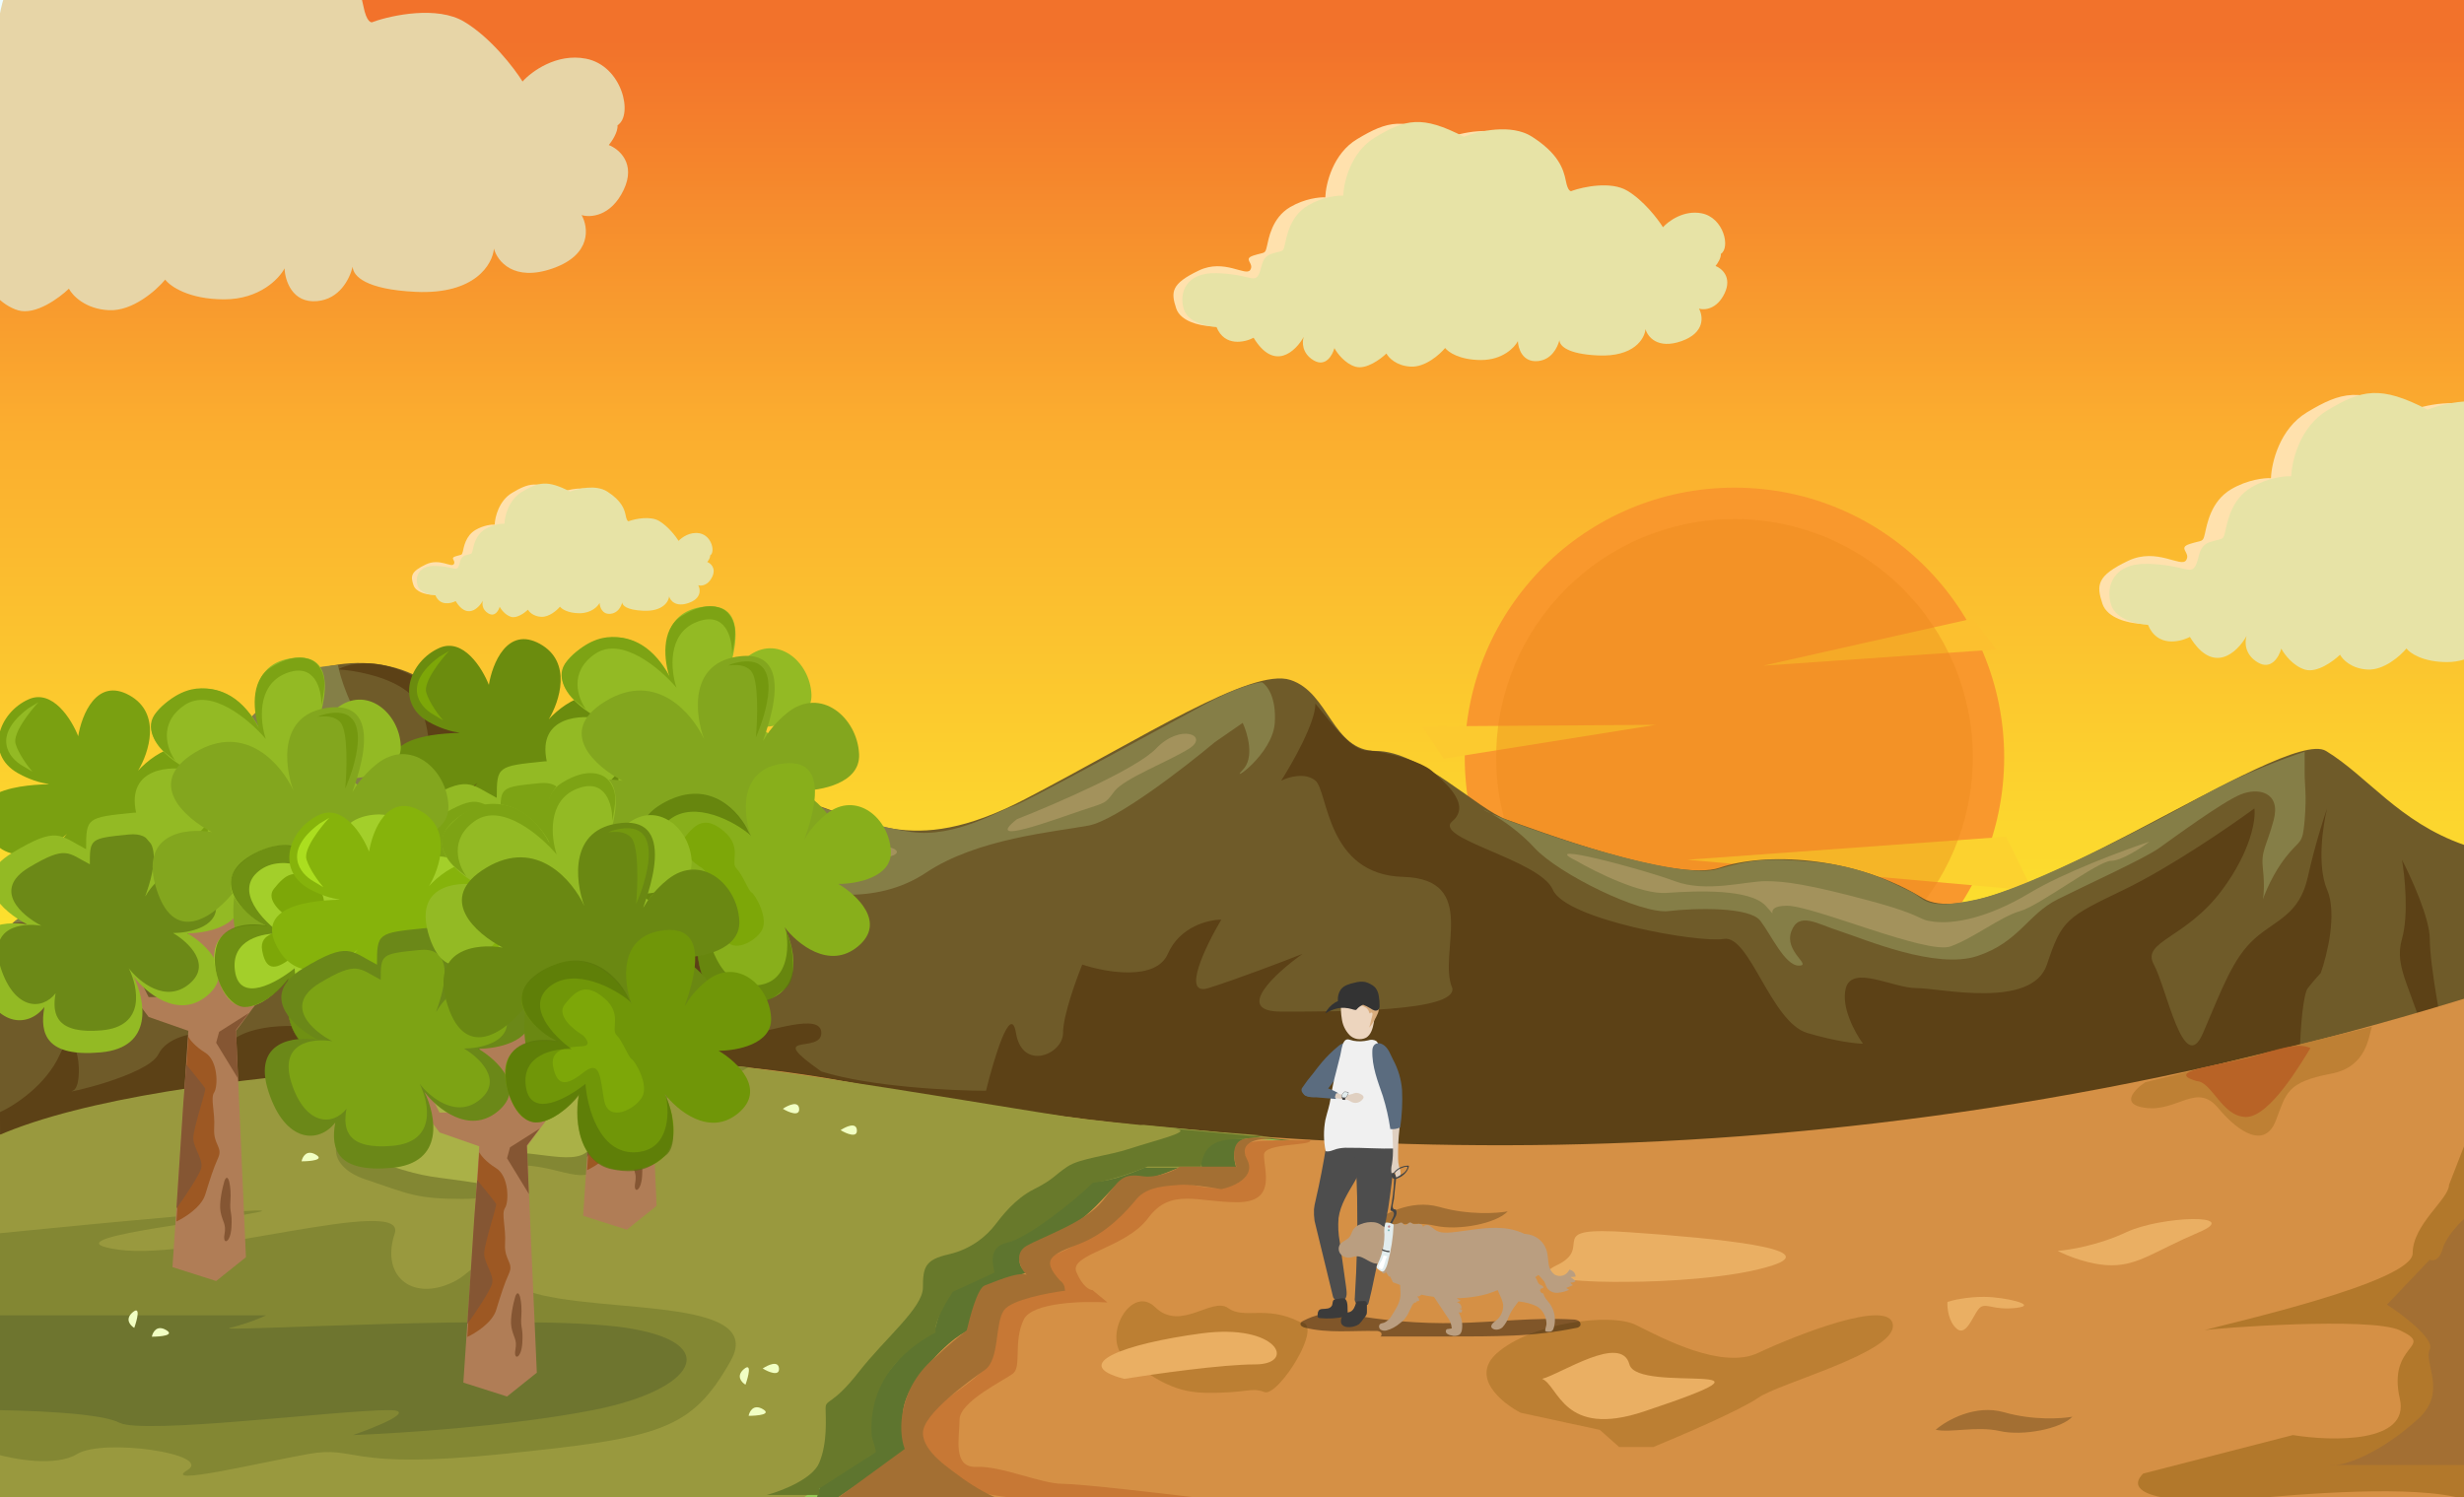 <svg width="1152" height="700" viewBox="0 0 1152 700" fill="none" xmlns="http://www.w3.org/2000/svg">
<rect x="0" y="0" width="1152" height="700" fill="#808080" stroke="none"/>
<g clip-path="url(#clip0)">
<rect width="1152" height="700" fill="white"/>
<rect y="-22" width="1152" height="699" fill="#FED82D"/>
<rect y="-22" width="1152" height="699" fill="url(#paint0_linear)"/>
<circle cx="810.915" cy="354.102" r="126.102" fill="#F9982D"/>
<path d="M824.383 311.252L922.357 289.215L933.345 303.677L824.383 311.252Z" fill="#FCC02F"/>
<path d="M788.878 401.991L937.922 391.209L950.276 416.448L788.878 401.991Z" fill="#FCD22F"/>
<path d="M774.132 338.914L674.966 354.749L664.909 339.625L774.132 338.914Z" fill="#FCCA2F"/>
<circle cx="810.915" cy="354.102" r="111.411" fill="#EB891D" fill-opacity="0.4"/>
<path d="M123.96 329.784C113.253 346.867 33.526 410.454 -5 440.113V554H2.3H1197V405.708C1192.13 405.708 1176.32 403.573 1151.99 395.031C1121.57 384.354 1106.97 363 1087.51 351.137C1068.04 339.274 931.781 440.113 898.933 419.944C866.085 399.776 824.721 398.59 804.039 405.708C783.356 412.826 717.66 387.913 704.277 383.168C690.895 378.423 664.13 351.137 643.447 351.137C622.765 351.137 621.549 323.852 603.3 317.92C585.051 311.987 533.953 345.205 479.206 373.677C424.46 402.149 404.994 381.982 372.146 373.677C339.298 365.373 304.016 342.833 294.283 351.137C284.551 359.441 266.302 370.118 259.002 363C251.702 355.882 228.587 346.392 205.472 323.852C182.356 301.312 137.342 308.43 123.96 329.784Z" fill="#6F5B29"/>
<path d="M28 493C21.6 507.4 6.667 517 0 520C0 615 12 561 49 578C86 595 122 587 211 567C300 547 669.5 571 896 602C1122.5 633 1148 501 1145 493C1142 485 1136 451 1136 439C1136 429.4 1127.33 410.333 1123 402C1124.33 409.667 1126.2 427.8 1123 439C1119 453 1128 462 1136 493C1144 523.999 1105 520 1096 520H1079C1073 520 1075 467 1079 462C1082.2 458.001 1084.33 455.667 1085 455C1088 446.667 1092.8 427.2 1088 416C1083.2 404.8 1086 386 1088 378C1086.33 382.667 1082.2 395.6 1079 410C1075 428 1064 430 1054 439C1044 448 1039 462 1030 482.999C1021 503.999 1013 462 1007 451C1001 440 1022 439 1039 416C1052.6 397.6 1054.67 383 1054 378C1042.67 386.333 1014.6 405.6 993 416C966 429 964 430 957 451C950 472 907 462 896 462C885 462 866 451 863 462C860.6 470.801 867.333 483 871 487.999C868 487.999 858.6 486.999 845 482.999C828 477.999 818 437 806 439C794 441 732 430 726 416C720 402 669.5 392 679 384C688.5 376.001 674.5 365 669.5 360.5C664.5 356 647 351 639.5 351C632 351 624 340 615 329C615 337.8 604.333 356.667 599 365C602.333 363.333 610.2 361 615 365C621 370 620 409 656 410C692 411 672 446 679 462C681 473 627.003 473 599.002 473H599C576.6 473 596.333 455 609 446C599.667 449.667 577.8 458 565 462C552.2 466.001 563.667 442.334 571 430C565 430 551.6 433.2 546 446C540.4 458.8 517 454.667 506 451C503 458.333 497 475 497 482.999C497 492.999 478 501 475 482.999C472.6 468.599 464.667 494.999 461 510C445 510 407.2 508.2 384 501C357 482 384 493 384 482.999C384 472.999 359 482.999 351 482.999C343 482.999 339 473 339 462C339 451 311 430 300 416C289 402 288 408 288 392C288 379.2 270.667 368.667 262 365C249.333 357.333 222.4 340.4 216 334C189.6 306 166.333 308.334 158 313C164.667 313.334 180.4 315.8 190 323C202 332 200 351 202 360C204 369 224 378 240 384C256 390 267 404 259 430C251 456 244 447 240 462C236.8 474 219.333 474.334 211 473C206.667 474.334 196.4 478.2 190 482.999C182 488.999 173 487.999 158 482.999C143 477.999 116 477.999 107 487.999C99.8 495.999 96 487.999 95 482.999C89.667 482.999 78 484.999 74 493C69 503 28 512 34 510C40 508 36 475 28 493Z" fill="#5C4116"/>
<path d="M397 506C248.2 478 69.667 511 -1 531V701H1152V467C842 562 583 541 397 506Z" fill="#D59045"/>
<path d="M-1 701.999V530.999C79 495.999 284.603 493.302 321 495.999C361.5 498.999 471 517.999 498 521.999C519.6 525.199 569 529.332 591 530.999C477.4 530.999 406.333 644.999 385 701.999H-1Z" fill="#99993E"/>
<path d="M120.719 566.752C136.427 563.401 45.451 572.059 -2 576.807V679.866C6.59 682.38 26.225 685.899 36.043 679.866C48.315 672.325 99.857 679.866 87.585 687.407C75.313 694.948 120.719 684.056 144.035 679.866C167.352 675.677 161.216 687.407 234.847 679.866C308.478 672.325 323.205 668.974 341.613 636.296C360.02 603.619 266.754 616.187 240.983 601.105C215.212 586.023 225.03 595.24 207.849 601.105C190.668 606.97 178.397 595.24 184.533 576.807C190.668 558.374 92.493 589.375 55.678 584.348C18.862 579.32 101.084 570.942 120.719 566.752Z" fill="#838733"/>
<path d="M124.389 615H-6V659.333C10.824 659.333 46.716 660.5 55.689 665.167C66.906 671 158.038 659.333 181.872 659.333C195.332 659.333 176.264 667.111 165.048 671C186.545 670.222 239.075 666.8 277.21 659.333C324.879 650 338.899 627.833 292.632 620.833C246.365 613.833 97.75 623.167 107.564 620.833C115.416 618.967 122.052 616.167 124.389 615Z" fill="#6E752F"/>
<path d="M415 681C408.6 684.2 392.333 695 385 700H375C376.667 693.667 381 677.8 385 665C390 649 403 630 421 613C435.4 599.4 443.667 584.667 446 579L487 557L507 546C514 543.334 529 536.8 533 532C537 527.201 542 528.5 544 528.5L605 533.5C601.333 533.834 591.2 532.8 580 532C568.8 531.2 569.333 541 571 546H544C538 548.667 524.8 553.6 520 552C514 550 505 571 483 579C465.4 585.4 469 592.334 473 595C468 596.667 457.2 600.6 454 603C450.8 605.4 447.333 616.667 446 622C442.333 623.334 432.2 630 421 646C407 666 423 677 415 681Z" fill="#96C753"/>
<path d="M422 681C415.6 684.2 399.333 695 392 700H382C383.667 693.666 388 677.8 392 665C397 649 410 630 428 613C442.4 599.4 450.667 584.666 453 579L494 557L514 546C521 543.333 536 536.8 540 532C544 527.2 547.5 527.5 549.5 527.5L611.5 534C607.833 534.333 598.2 532.8 587 532C575.8 531.2 576.333 541 578 546H551C545 548.667 531.8 553.6 527 552C521 550 512 571 490 579C472.4 585.4 476 592.333 480 595C475 596.666 464.2 600.6 461 603C457.8 605.4 454.333 616.666 453 622C449.333 623.333 439.2 630 428 646C414 666 430 677 422 681Z" fill="#5E752F"/>
<path d="M406 681C399.6 684.2 383.333 695 376 700H366C367.667 693.667 372 677.8 376 665C381 649 394 630 412 613C426.4 599.4 434.667 584.667 437 579L478 557L498 546C505 543.333 520 536.8 524 532C528 527.2 533 526 535 526L596 532C592.333 532.334 582.2 532.8 571 532C559.8 531.2 560.333 541 562 546H535C529 548.667 515.8 553.6 511 552C505 550 496 571 474 579C456.4 585.4 460 592.333 464 595C459 596.667 448.2 600.6 445 603C441.8 605.4 438.333 616.667 437 622C433.333 623.333 423.2 630 412 646C398 666 414 677 406 681Z" fill="#99993E"/>
<path d="M165.469 502.972C177.187 496.647 215.601 495.246 231 495.999L293 495.999L350 499L317.5 517.5C317.5 506.205 299.325 519.914 289.41 519.914C277.016 519.914 283.38 527.816 280 542.5C276.62 557.184 260.027 543.87 242 545C223.972 546.13 248 560.577 216.172 560.577C194.498 560.577 191.384 558.318 171.103 551.541C150.821 544.764 155.106 529.389 167.5 526C179.894 522.611 178.99 521.044 171.103 514.267C163.216 507.49 150.822 510.879 165.469 502.972Z" fill="#838733"/>
<path d="M177 502C187.4 496.4 217.333 496.334 231 497L339 498.5L319 512C319 502 295.8 517 287 517C276 517 280 521 277 534C274 547 253 538 237 539C221 540 241 556 222 553C203 550 200 551 182 545C164 539 166 532 177 529C188 526 189 518 182 512C175 506 164 509 177 502Z" fill="#AAB147"/>
<path d="M383 684C379.8 691.6 365.333 697.167 358.5 699H383V696L409.5 679C409.5 677 407.5 672.9 407.5 670.5C406 642 428 628 437.5 623C436.3 619 442.333 608.667 445.5 604L465 595C464.167 591.333 461.8 583 471 581C480.2 579 502 561.833 511 553C519.4 552.2 531.833 547.334 536.5 545.5H561.5C563.5 528.986 578 534 589.5 531.5C573.667 530 543.6 527.2 550 528C558 529 539 533.5 528.5 537C518 540.5 505 541.5 499 545.5C493 549.5 492.5 551.5 483.5 556C474.5 560.5 468.5 568.5 465 573C461.5 577.5 454.5 584 443.5 586.5C432.5 589 431.5 592.5 431.5 602C431.5 611.5 414 625.5 401.5 641.5C389 657.5 386 654 386 658.5C386 663 387 674.5 383 684Z" fill="#68792B"/>
<path d="M350 662C350.401 659.909 352.289 656.354 356.625 658.863C360.961 661.373 354.015 662 350 662Z" fill="#F1FFC3"/>
<path d="M71 625C71.401 622.909 73.288 619.354 77.625 621.863C81.961 624.373 75.015 625 71 625Z" fill="#F1FFC3"/>
<path d="M141 543C141.401 540.909 143.289 537.354 147.625 539.863C151.961 542.373 145.015 543 141 543Z" fill="#F1FFC3"/>
<path d="M348.538 647.439C346.704 646.358 343.991 643.385 347.812 640.145C351.634 636.906 349.889 643.658 348.538 647.439Z" fill="#F1FFC3"/>
<path d="M62.767 620.879C60.933 619.797 58.219 616.824 62.041 613.585C65.863 610.345 64.117 617.098 62.767 620.879Z" fill="#F1FFC3"/>
<path d="M356.578 639.883C358.993 638.249 363.899 635.954 364.201 639.849C364.502 643.743 359.245 641.494 356.578 639.883Z" fill="#F1FFC3"/>
<path d="M393 528.433C395.415 526.8 400.321 524.505 400.623 528.399C400.924 532.294 395.667 530.045 393 528.433Z" fill="#F1FFC3"/>
<path d="M366 518.433C368.415 516.8 373.321 514.505 373.623 518.399C373.924 522.294 368.667 520.045 366 518.433Z" fill="#F1FFC3"/>
<path d="M157 535.433C159.415 533.8 164.321 531.505 164.623 535.399C164.924 539.294 159.667 537.045 157 535.433Z" fill="#F1FFC3"/>
<path d="M1050 701C1074.8 698.6 1129.33 694 1152 701V536L1145 554C1145 560.667 1128 572.4 1128 586C1128 599.6 1040.83 619 1030.5 622C1035.17 621 1108.4 615.6 1122 622C1139 630 1116 628 1122 654C1126.8 674.8 1090.67 674 1072 671L1002 689C990 701 1025.2 703.4 1050 701Z" fill="#B2782B"/>
<path d="M1152 685H1091.93C1090.86 685.1 1089.88 685.102 1089 685H1091.93C1101.36 684.117 1117.53 675.576 1131 663C1144.18 650.699 1133 637 1136 631C1138.4 626.2 1123.67 615 1116 610L1136 589C1137.33 589.667 1140.4 589.6 1142 584C1143.6 578.4 1149.33 572.333 1152 570V685Z" fill="#A36F33"/>
<path d="M448.626 693.78C457.045 704.312 563.05 705.541 615 704.839L558.373 700.099C541.168 697.993 504.753 693.78 496.735 693.78C486.712 693.78 468.17 685.354 456.645 685.88C445.119 686.407 448.626 672.188 448.626 663.762C448.626 655.337 469.674 645.33 473.683 642.17C477.692 639.011 473.683 626.898 478.694 616.893C482.703 608.888 506.423 608.291 517.782 608.993L510.766 603.201C509.43 603.201 506.056 601.515 503.249 594.774C499.741 586.348 526.301 583.715 536.825 569.497C547.348 555.278 559.877 562.124 578.418 562.124C596.96 562.124 590.946 547.378 590.946 540.006C590.946 534.108 614.534 536 612.5 533C607.656 533.527 584.332 532.317 581.926 535.266C578.919 538.953 589.443 547.379 578.418 553.172C567.393 558.964 553.362 551.592 547.348 553.172C541.335 554.751 528.306 555.805 526.301 562.124C524.297 568.444 504.252 582.662 493.728 586.349C485.309 589.298 492.225 598.812 496.735 603.201C491.556 603.903 479.696 606.044 473.683 608.993C466.166 612.68 467.168 618.473 464.663 631.638C462.157 644.804 440.107 652.177 433.091 663.762C426.075 675.348 438.102 680.614 448.626 693.78Z" fill="#C77835"/>
<path d="M672.976 564.34C659.386 560.458 645.996 568.17 641 572.511C647.931 574.073 660.1 570.664 670.997 573.12C681.895 575.575 699.615 572.052 704.904 566.41C699.924 567.338 686.566 568.223 672.976 564.34Z" fill="#A36F33"/>
<path d="M936.976 660.34C923.386 656.458 909.996 664.17 905 668.511C911.931 670.073 924.1 666.664 934.997 669.12C945.895 671.575 963.615 668.052 968.904 662.41C963.924 663.338 950.566 664.223 936.976 660.34Z" fill="#A36F33"/>
<path d="M699.994 632.578C687.194 643.778 701.994 655.912 710.994 660.578L747.994 668.578L756.994 676.578H772.994C785.994 671.245 813.994 659.178 821.994 653.578C831.994 646.578 885.994 632.578 884.994 619.578C883.994 606.578 838.994 624.579 821.994 632.578C804.994 640.578 776.994 625.578 764.994 619.578C752.994 613.578 715.994 618.578 699.994 632.578Z" fill="#B2782B" fill-opacity="0.7"/>
<path d="M927.661 606.386C919.585 606.343 912.845 607.941 910.485 608.746C910.326 611.581 910.983 618.066 914.889 621.317C919.771 625.382 923.01 612.996 926.049 611.137C929.088 609.278 932.242 612.757 942.778 611.516C953.313 610.274 937.757 606.441 927.661 606.386Z" fill="#EAAF63"/>
<path d="M563.122 651.215C547.367 650.899 538.819 643.239 528.317 636.736C513.177 628.407 528.183 599.553 540.078 611.197C551.973 622.841 566.691 606.164 574.198 611.624C581.705 617.084 591.841 610.012 607.922 618.2C619.738 618.437 597.572 653.389 591.172 650.9C584.773 648.412 582.816 651.61 563.122 651.215Z" fill="#B2782B" fill-opacity="0.7"/>
<path d="M761.811 637.954C758 623.471 729.738 642.46 720.991 644.713C728.766 647.931 730.817 672.561 768.5 660C845 634.5 765.521 652.052 761.811 637.954Z" fill="#EAAF63"/>
<path d="M727.794 591.609C713.021 598.561 744.317 599.655 761.811 599.333C776.39 599.333 810.212 597.788 828.872 591.609C852.198 583.885 803.603 579.057 761.811 576.161C720.019 573.264 746.261 582.919 727.794 591.609Z" fill="#EAAF63"/>
<path d="M994.096 576.161C980.878 582.34 967.207 584.528 962.023 584.85C966.235 587.103 977.185 591.609 987.293 591.609C999.928 591.609 1007.7 584.85 1028.11 576.161C1048.52 567.471 1010.62 568.436 994.096 576.161Z" fill="#EAAF63"/>
<path d="M586.868 637.954C571.318 637.954 539.569 642.46 525.638 644.713C499.397 637.954 525.638 628.299 561.599 623.471C597.559 618.644 606.306 637.954 586.868 637.954Z" fill="#EAAF63"/>
<path d="M1003 518C991 516.4 998 509.333 1003 506L1109 480C1107.33 484.333 1106.8 498.8 1090 502C1069 506 1069 511 1064 524C1059 537 1047 530 1037 518C1027 506 1018 520 1003 518Z" fill="#BE8034"/>
<path d="M1055 493.499C1041.53 497.768 1010 500.499 1027 505.499C1034.1 505.673 1038.76 521.997 1049.93 522.27C1061.1 522.543 1076.12 496.623 1080.2 490.054C1075.5 487.999 1069.85 488.793 1055 493.499Z" fill="#B65B24" fill-opacity="0.8"/>
<path d="M423 677.5L391.5 700.5H466.5C461.667 699 452.6 693.3 449 690.5C444.5 687 431.5 679 431.5 670C431.5 661 453.5 645.5 460.5 640.5C467.5 635.5 465 618.5 469.5 612.5C473.1 607.7 490 604.5 498 603.5C497.667 603 498.3 600.657 495.5 598.657C486.5 588.657 491.5 586.657 504.5 581.657C517.5 576.657 526.5 566.5 531.5 560.5C536.5 554.5 546.5 554.5 551.5 554C555.5 553.6 566.167 555.167 571 556C576.833 554.833 587.4 550.4 583 542C578.6 533.6 588.833 532.167 594.5 532.5C593 532 588.4 531.3 582 532.5C575.6 533.7 576.667 541.667 578 545.5H551.5C549.333 547.5 540.288 550.868 534.5 550C524.5 548.5 523.5 551.5 515.5 561.5C507.5 571.5 488 578 480 582.5C473.6 586.1 477.333 593.834 480 596C475.5 594.5 464.1 599.8 460.5 601C456.9 602.2 453.333 616.334 452 622C448.833 624.5 441.6 630.4 438 634C420 648.4 419.667 669 423 677.5Z" fill="#A36F33"/>
<path d="M117 414C71.4 426 23.333 430.167 6 431.5C42.333 402.833 118.5 337 126 326C134.864 313 150.667 311.333 158 311C159 316 163 331 175 347C190 367 177 366 180 388C183 410 208 421 196 433C184 445 174 399 117 414Z" fill="#847F47"/>
<path d="M282 392C284.4 384 272.333 372 266 367C265.5 366.667 264 365.8 262 365C264 365 268.5 365 272.5 364C279.3 362.8 290.667 354.5 295.5 350.5C309 346 335 361.5 342 364C349 366.5 372.5 374 379.5 376C386.5 378 405.5 386 426 389C446.5 392 468 378.5 473.5 377C479 375.5 544.5 339.5 563 329.5C577.8 321.5 587.167 319.167 590 319C592.333 320.333 596.8 326 596 338C595 353 574 367 581 360C586.6 354.4 583.333 343 581 338L568 347C553.667 359 521.8 383.6 509 386C493 389 457 392 433 408C409 424 380 418 365 413C353 409 340 418 335 423C336.333 425.667 340.8 433.8 348 445C357 459 322 448 312 436C302 424 279 402 282 392Z" fill="#857E47"/>
<path d="M693.5 378.5C694.486 378.955 695.81 379.638 697.372 380.535C705.068 383.913 721.575 389.569 730.5 392.5C749 398.667 789.3 410.1 802.5 406.5C819 402 824.5 401 848 403C871.5 405 887 414 893.5 417C900 420 899.5 426 924.5 420.5C949.5 415 1009.5 383.5 1031 371.5C1048.2 361.9 1069.17 354.167 1077.5 351.5V361.5C1077.5 367.5 1078.5 371.5 1077.5 383.5C1076.5 395.5 1075.5 392 1068.5 401C1062.9 408.2 1059.17 417 1058 420.5C1058.33 418.833 1058.8 413.7 1058 406.5C1057 397.5 1059.5 396.5 1063 383.5C1066.5 370.5 1056 368 1047.5 371.5C1039 375 1016.5 391.5 1009.5 396.5C1002.5 401.5 976 413.5 962 420.5C948 427.5 944 440.5 924.5 447C905 453.5 871.5 439 860.5 435.5C849.5 432 841 426 837.5 435.5C834 445 847.5 451.5 841 451.5C834.5 451.5 828 437 823 430.5C818 424 793 424.5 780 426C767 427.5 728.5 408.5 717.5 396.5C710.702 389.085 702.672 383.578 697.372 380.535C695.439 379.686 694.062 378.982 693.5 378.5Z" fill="#857E47"/>
<path d="M74 389.499C64 401.099 40.833 413.999 30.5 418.999C38 417.999 58.7 413.599 81.5 403.999C110 391.999 95 385.999 103 375.999C111 365.999 127 374.999 135 371.999C143 368.999 143 356.999 138.5 349.499C134 341.999 147 328.999 147 319.499C147 311.899 141.333 320.999 138.5 326.499C134.667 331.333 125.4 342.699 119 349.499C111 357.999 86.5 374.999 74 389.499Z" fill="#A3925C"/>
<path d="M313.001 431C315.401 437.4 324.334 437 328.501 436C332.5 435.451 328.501 420.5 324.501 407.5C320.501 394.5 344.001 395.5 362.001 395.5C380.001 395.5 379.001 401 402.001 401.5C425.001 402 422.501 395.5 409.501 395.5C396.501 395.5 383.501 389.5 369.001 382.5C354.501 375.5 351.001 380 328.501 380C306 380 309.501 365 295.001 363.5C280.501 362 279.501 368.5 283.501 376.5C287.501 384.5 292.501 385.5 292.501 395.5C292.501 405.5 298.501 401 306.001 414.5C313.501 428 310.001 423 313.001 431Z" fill="#A3925C"/>
<path d="M540.5 350C531.3 359.6 493.333 376 475.5 383C459 396.001 493.5 383 505.5 379C517.5 375 516.5 376 521 370C525.5 364 546.5 356 556 350C565.5 344 552 338 540.5 350Z" fill="#A3925C"/>
<path d="M779 417.5C767.4 418.3 746.167 407.833 737 402.5C717.651 393 768.5 406.5 783 412C797.5 417.5 816.5 412 825.5 412C834.5 412 845.5 413.5 873.5 421C901.5 428.5 895.5 430 904.5 431C913.5 432 929 429.5 949 417.5C965 407.9 993 397.5 1005 393.5C1001 396.5 991.8 402.5 987 402.5C981 402.5 953.5 423.5 944.5 426C935.5 428.5 923 438.5 912 442.5C901 446.5 848 423.5 835.5 423.5C823 423.5 833 431.5 825.5 423.5C818 415.5 793.5 416.5 779 417.5Z" fill="#A3925C"/>
<path d="M-70.561 107.243C-77.463 110.85 -89.706 112.513 -104.025 113.863C-110.969 113.532 -125.687 110.385 -128.992 100.444C-133.221 87.727 -132.975 81.466 -111.507 71.237C-92.143 62.01 -75.707 76.149 -72.251 70.895C-68.796 65.64 -78.346 62.598 -69.72 59.814C-61.094 57.029 -60.91 58.983 -59.504 52.937C-58.099 46.89 -55.656 30.889 -41.617 22.666C-30.386 16.087 -18.971 14.946 -14.668 15.197C-14.314 4.978 -8.933 -18.266 9.761 -29.491C33.129 -43.521 45.671 -46.675 77.859 -29.994C88.646 -34.296 114.217 -40.32 130.201 -29.998C150.181 -17.095 154.223 -5.646 156.123 4.031C157.643 11.773 159.858 12.222 160.775 11.478C169.697 8.337 183.858 14.507 196.416 21.998C208.973 29.489 226.687 33.195 230.564 39.401C230.948 38.971 231.22 38.622 231.407 38.344C231.215 37.341 232.328 36.981 231.407 38.344C231.601 39.353 233.114 41.011 239.341 42.219C256.443 45.535 282.422 55.214 274.959 59.861C275.253 62.987 272.371 67.333 270.893 69.115C275.676 70.965 283.756 77.761 277.813 90.149C271.87 102.537 262.246 103.116 258.176 101.856C261.339 107.472 249.967 106.089 231.614 112.55C213.261 119.011 205.61 109.087 204.079 103.317C203.449 110.605 198.663 114.125 170.885 112.8C143.107 111.475 149.685 127.851 151.601 123.728C150.817 129.387 133.361 109.981 121.615 111.088C112.013 111.992 116.69 125.617 118.611 127.522C118.894 127.353 119.124 127.106 119.297 126.772C119.332 127.789 119.041 127.948 118.611 127.522C114.801 129.808 101.323 118.106 85.876 118.093C69.283 118.079 65.763 135.103 63.499 132.03C59.36 137.02 44.875 123.534 33.764 123.004C22.653 122.474 20.081 139.407 18.469 136.274C13.943 140.643 9.473 118.591 1.347 116.202C-6.779 113.813 -19.424 135.902 -21.424 132.147C-22.891 137.543 -22.59 119.43 -31.793 113.989C-39.431 109.473 -44.346 121.592 -45.057 123.709C-45.022 123.647 -44.987 123.585 -44.952 123.522C-45.172 124.157 -45.203 124.143 -45.057 123.709C-51.188 134.605 -54.759 133.198 -70.561 107.243Z" fill="#EEFDFF"/>
<path d="M-69.66 122.894C-76.563 126.501 -91.911 129.919 -98.082 114.729C-105.027 114.398 -119.743 111.251 -123.049 101.311C-127.183 88.886 -121.804 72.608 -98.034 73.325C-74.264 74.042 -69.704 80.513 -66.249 75.258C-62.794 70.004 -64.601 61.303 -55.975 58.519C-47.349 55.735 -47.165 57.689 -45.76 51.642C-44.354 45.595 -41.912 29.594 -27.872 21.371C-16.641 14.792 -5.227 13.651 -0.923 13.903C-0.57 3.683 4.812 -19.561 23.506 -30.785C46.874 -44.816 59.416 -47.969 91.603 -31.288C102.391 -35.591 127.962 -41.615 143.946 -31.293C163.926 -18.39 167.968 -6.941 169.867 2.737C171.387 10.479 173.602 10.927 174.52 10.183C183.441 7.042 204.424 2.634 216.981 10.125C229.538 17.616 240.431 31.901 244.308 38.107C248.477 33.443 260.236 24.778 273.918 27.431C291.02 30.748 296.166 53.919 288.703 58.566C288.998 61.693 286.115 66.038 284.637 67.82C289.42 69.67 297.501 76.466 291.557 88.854C285.614 101.243 275.99 101.821 271.921 100.561C275.084 106.178 276.821 119.025 258.468 125.486C240.115 131.947 232.464 122.023 230.932 116.253C230.302 123.54 222.098 137.785 194.32 136.46C171 135.347 165.064 129.123 164.893 124.714C163.369 130.74 158.64 139.822 148.311 140.795C136.564 141.902 133.237 131.045 133.041 125.477C130.534 130.314 121.372 139.983 104.779 139.969C88.186 139.956 79.508 133.808 77.243 130.735C73.105 135.725 62.05 145.573 50.939 145.043C39.828 144.513 33.826 138.113 32.214 134.979C27.687 139.348 16.603 147.49 8.477 145.101C0.351 142.713 -5.68 134.607 -7.679 130.853C-9.146 136.248 -14.381 145.678 -23.584 140.237C-32.788 134.796 -32.501 125.963 -31.207 122.227C-37.403 133.325 -53.768 148.997 -69.66 122.894Z" fill="#E7D5A7"/>
<path d="M212.723 275.863C210.43 277.061 206.365 277.613 201.61 278.061C199.304 277.951 194.417 276.906 193.32 273.605C191.915 269.382 191.997 267.303 199.126 263.907C205.556 260.843 211.014 265.538 212.161 263.793C213.309 262.048 210.137 261.038 213.002 260.113C215.866 259.189 215.927 259.838 216.394 257.83C216.861 255.822 217.672 250.508 222.334 247.778C226.063 245.593 229.854 245.214 231.283 245.298C231.4 241.904 233.187 234.186 239.395 230.458C247.154 225.799 251.319 224.752 262.008 230.291C265.59 228.863 274.081 226.862 279.389 230.29C286.024 234.575 287.366 238.377 287.997 241.59C288.501 244.161 289.237 244.31 289.541 244.063C292.504 243.02 297.207 245.069 301.376 247.556C305.546 250.044 311.428 251.274 312.716 253.335C312.843 253.192 312.934 253.076 312.996 252.984C312.932 252.651 313.302 252.531 312.996 252.984C313.06 253.319 313.563 253.87 315.631 254.271C321.309 255.372 329.936 258.586 327.458 260.129C327.556 261.167 326.599 262.61 326.108 263.202C327.696 263.816 330.379 266.073 328.406 270.187C326.432 274.301 323.236 274.493 321.885 274.074C322.935 275.939 319.159 275.48 313.065 277.626C306.97 279.771 304.43 276.475 303.921 274.559C303.712 276.979 302.123 278.148 292.899 277.708C283.674 277.268 285.859 282.706 286.495 281.337C286.235 283.217 280.438 276.772 276.537 277.14C273.349 277.44 274.902 281.964 275.54 282.597C275.634 282.541 275.71 282.459 275.768 282.348C275.78 282.686 275.683 282.739 275.54 282.597C274.275 283.356 269.799 279.47 264.67 279.466C259.16 279.462 257.991 285.114 257.239 284.094C255.865 285.751 251.055 281.273 247.365 281.097C243.676 280.921 242.822 286.544 242.286 285.503C240.783 286.954 239.299 279.631 236.601 278.838C233.902 278.045 229.703 285.38 229.039 284.133C228.552 285.925 228.652 279.91 225.596 278.103C223.06 276.604 221.428 280.628 221.192 281.331C221.203 281.31 221.215 281.29 221.226 281.269C221.153 281.48 221.143 281.475 221.192 281.331C219.156 284.949 217.97 284.482 212.723 275.863Z" fill="#FFE1AD"/>
<path d="M213.023 281.06C210.731 282.258 205.635 283.393 203.585 278.349C201.279 278.239 196.393 277.194 195.294 273.893C193.922 269.767 195.708 264.362 203.601 264.6C211.495 264.838 213.009 266.987 214.156 265.242C215.303 263.497 214.703 260.608 217.568 259.683C220.432 258.759 220.493 259.408 220.96 257.4C221.427 255.392 222.238 250.078 226.9 247.348C230.629 245.163 234.419 244.784 235.848 244.868C235.966 241.474 237.753 233.756 243.961 230.028C251.72 225.369 255.885 224.322 266.573 229.861C270.155 228.433 278.647 226.432 283.955 229.86C290.589 234.145 291.931 237.946 292.562 241.16C293.067 243.731 293.802 243.88 294.107 243.633C297.07 242.59 304.037 241.126 308.207 243.613C312.377 246.101 315.994 250.844 317.281 252.905C318.666 251.356 322.571 248.479 327.114 249.36C332.793 250.461 334.502 258.156 332.024 259.699C332.121 260.737 331.164 262.18 330.673 262.772C332.262 263.386 334.945 265.643 332.971 269.757C330.998 273.87 327.802 274.063 326.451 273.644C327.501 275.509 328.078 279.776 321.983 281.921C315.889 284.066 313.348 280.771 312.84 278.855C312.631 281.275 309.906 286.005 300.682 285.565C292.938 285.195 290.967 283.129 290.91 281.664C290.404 283.666 288.834 286.681 285.404 287.005C281.503 287.372 280.398 283.767 280.334 281.918C279.501 283.524 276.459 286.735 270.949 286.73C265.439 286.726 262.557 284.684 261.805 283.664C260.431 285.321 256.76 288.591 253.07 288.415C249.38 288.239 247.387 286.114 246.852 285.073C245.349 286.524 241.668 289.228 238.97 288.435C236.272 287.641 234.269 284.95 233.605 283.703C233.118 285.495 231.38 288.626 228.323 286.819C225.267 285.012 225.363 282.079 225.792 280.839C223.735 284.524 218.3 289.728 213.023 281.06Z" fill="#E7E3A6"/>
<path d="M585.548 148.386C581.34 150.586 573.877 151.599 565.149 152.422C560.916 152.22 551.944 150.302 549.929 144.242C547.352 136.49 547.501 132.673 560.588 126.438C572.392 120.814 582.411 129.432 584.517 126.23C586.623 123.027 580.802 121.172 586.06 119.475C591.319 117.777 591.431 118.969 592.288 115.283C593.144 111.597 594.633 101.843 603.191 96.83C610.037 92.82 616.995 92.124 619.619 92.278C619.834 86.048 623.114 71.879 634.51 65.037C648.755 56.484 656.4 54.562 676.021 64.73C682.596 62.108 698.184 58.435 707.927 64.728C720.107 72.593 722.571 79.572 723.729 85.471C724.655 90.19 726.005 90.464 726.565 90.01C732.003 88.096 740.636 91.857 748.29 96.423C755.945 100.99 766.743 103.249 769.106 107.032C769.34 106.77 769.506 106.557 769.62 106.387C769.503 105.776 770.181 105.556 769.62 106.387C769.738 107.002 770.661 108.013 774.457 108.749C784.882 110.771 800.718 116.671 796.168 119.503C796.348 121.409 794.591 124.058 793.69 125.145C796.605 126.272 801.531 130.415 797.908 137.966C794.285 145.518 788.419 145.871 785.938 145.103C787.866 148.526 780.934 147.683 769.746 151.622C758.559 155.56 753.895 149.51 752.961 145.993C752.577 150.436 749.66 152.582 732.727 151.774C715.795 150.966 719.804 160.949 720.972 158.435C720.495 161.885 709.854 150.055 702.693 150.73C696.84 151.282 699.691 159.587 700.863 160.748C701.035 160.645 701.175 160.495 701.28 160.291C701.302 160.911 701.124 161.008 700.863 160.748C698.54 162.141 690.324 155.008 680.908 155C670.793 154.992 668.648 165.369 667.267 163.496C664.744 166.538 655.915 158.317 649.142 157.994C642.369 157.671 640.801 167.993 639.818 166.083C637.059 168.746 634.334 155.304 629.381 153.848C624.428 152.392 616.719 165.856 615.5 163.568C614.606 166.856 614.79 155.816 609.179 152.499C604.523 149.746 601.528 157.133 601.094 158.424C601.116 158.386 601.137 158.348 601.158 158.31C601.024 158.697 601.005 158.688 601.094 158.424C597.357 165.066 595.18 164.208 585.548 148.386Z" fill="#FFE1AD"/>
<path d="M586.1 157.927C581.893 160.126 572.537 162.209 568.775 152.95C564.541 152.748 555.571 150.829 553.555 144.77C551.035 137.196 554.315 127.274 568.804 127.711C583.294 128.148 586.073 132.092 588.18 128.889C590.286 125.686 589.184 120.383 594.442 118.685C599.7 116.988 599.813 118.179 600.669 114.493C601.526 110.807 603.015 101.053 611.573 96.041C618.419 92.031 625.377 91.335 628 91.488C628.216 85.259 631.496 71.09 642.892 64.248C657.137 55.695 664.782 53.773 684.403 63.941C690.978 61.318 706.566 57.646 716.309 63.938C728.489 71.804 730.953 78.783 732.111 84.682C733.037 89.401 734.387 89.674 734.946 89.221C740.385 87.306 753.175 84.619 760.83 89.185C768.485 93.752 775.125 102.459 777.488 106.242C780.029 103.4 787.197 98.118 795.537 99.735C805.962 101.757 809.099 115.882 804.55 118.714C804.73 120.62 802.972 123.269 802.072 124.355C804.987 125.483 809.913 129.626 806.29 137.177C802.667 144.729 796.8 145.081 794.32 144.314C796.248 147.737 797.307 155.569 786.119 159.507C774.932 163.446 770.268 157.396 769.334 153.878C768.95 158.321 763.949 167.004 747.016 166.196C732.801 165.518 729.182 161.724 729.078 159.036C728.149 162.71 725.267 168.246 718.971 168.839C711.81 169.514 709.781 162.895 709.662 159.502C708.134 162.45 702.549 168.344 692.434 168.336C682.319 168.327 677.03 164.58 675.649 162.707C673.126 165.749 666.388 171.751 659.614 171.428C652.841 171.105 649.183 167.204 648.2 165.294C645.441 167.957 638.684 172.92 633.731 171.464C628.778 170.008 625.101 165.067 623.882 162.778C622.988 166.067 619.797 171.816 614.187 168.499C608.577 165.182 608.751 159.798 609.54 157.52C605.763 164.286 595.787 173.838 586.1 157.927Z" fill="#E7E3A6"/>
<path d="M1023.23 287.014C1018.48 289.501 1010.04 290.647 1000.17 291.577C995.385 291.348 985.243 289.18 982.965 282.329C980.05 273.565 980.22 269.25 995.015 262.2C1008.36 255.842 1019.69 265.586 1022.07 261.965C1024.45 258.343 1017.87 256.247 1023.81 254.328C1029.76 252.409 1029.88 253.756 1030.85 249.588C1031.82 245.421 1033.51 234.394 1043.18 228.727C1050.92 224.193 1058.79 223.406 1061.75 223.58C1062 216.537 1065.71 200.518 1078.59 192.782C1094.69 183.113 1103.34 180.94 1125.52 192.436C1132.95 189.471 1150.58 185.319 1161.59 192.433C1175.36 201.325 1178.15 209.215 1179.46 215.885C1180.5 221.22 1182.03 221.529 1182.66 221.016C1188.81 218.852 1198.57 223.104 1207.22 228.267C1215.88 233.429 1228.09 235.983 1230.76 240.26C1231.02 239.964 1231.21 239.723 1231.34 239.532C1231.21 238.841 1231.97 238.592 1231.34 239.532C1231.47 240.227 1232.52 241.37 1236.81 242.202C1248.59 244.487 1266.5 251.158 1261.35 254.36C1261.56 256.515 1259.57 259.51 1258.55 260.738C1261.85 262.013 1267.42 266.696 1263.32 275.234C1259.23 283.772 1252.59 284.17 1249.79 283.302C1251.97 287.173 1244.13 286.22 1231.48 290.672C1218.83 295.125 1213.56 288.285 1212.51 284.309C1212.07 289.331 1208.77 291.757 1189.63 290.844C1170.49 289.931 1175.02 301.217 1176.34 298.375C1175.8 302.276 1163.77 288.901 1155.67 289.664C1149.06 290.288 1152.28 299.677 1153.6 300.99C1153.8 300.874 1153.96 300.704 1154.08 300.473C1154.1 301.174 1153.9 301.284 1153.6 300.99C1150.98 302.565 1141.69 294.501 1131.04 294.492C1119.61 294.483 1117.18 306.214 1115.62 304.097C1112.77 307.536 1102.79 298.242 1095.13 297.876C1087.47 297.511 1085.7 309.181 1084.59 307.022C1081.47 310.033 1078.39 294.835 1072.79 293.189C1067.19 291.543 1058.48 306.765 1057.1 304.178C1056.09 307.896 1056.29 295.414 1049.95 291.664C1044.69 288.552 1041.3 296.903 1040.81 298.363C1040.83 298.32 1040.86 298.277 1040.88 298.233C1040.73 298.671 1040.71 298.662 1040.81 298.363C1036.58 305.871 1034.12 304.902 1023.23 287.014Z" fill="#FFE1AD"/>
<path d="M1023.85 297.802C1019.1 300.288 1008.52 302.643 1004.27 292.175C999.481 291.947 989.34 289.778 987.061 282.927C984.212 274.365 987.919 263.146 1004.3 263.641C1020.68 264.135 1023.82 268.594 1026.21 264.973C1028.59 261.352 1027.34 255.356 1033.29 253.437C1039.23 251.518 1039.36 252.865 1040.33 248.697C1041.29 244.53 1042.98 233.502 1052.65 227.835C1060.39 223.302 1068.26 222.515 1071.23 222.689C1071.47 215.646 1075.18 199.627 1088.06 191.891C1104.17 182.222 1112.81 180.049 1134.99 191.545C1142.43 188.579 1160.05 184.428 1171.06 191.542C1184.83 200.434 1187.62 208.324 1188.93 214.993C1189.98 220.329 1191.5 220.638 1192.14 220.125C1198.28 217.961 1212.74 214.923 1221.4 220.085C1230.05 225.248 1237.56 235.092 1240.23 239.369C1243.1 236.155 1251.21 230.184 1260.64 232.012C1272.42 234.298 1275.97 250.267 1270.83 253.469C1271.03 255.624 1269.04 258.619 1268.02 259.847C1271.32 261.122 1276.89 265.805 1272.79 274.343C1268.7 282.881 1262.07 283.279 1259.26 282.411C1261.44 286.282 1262.64 295.136 1249.99 299.588C1237.34 304.041 1232.07 297.201 1231.01 293.225C1230.58 298.248 1224.92 308.064 1205.78 307.151C1189.71 306.384 1185.62 302.095 1185.5 299.056C1184.45 303.209 1181.19 309.468 1174.07 310.139C1165.98 310.902 1163.68 303.419 1163.55 299.582C1161.82 302.915 1155.51 309.579 1144.07 309.57C1132.64 309.56 1126.66 305.323 1125.1 303.206C1122.24 306.645 1114.63 313.432 1106.97 313.066C1099.31 312.701 1095.17 308.29 1094.06 306.13C1090.94 309.142 1083.3 314.753 1077.7 313.107C1072.1 311.46 1067.95 305.874 1066.57 303.287C1065.56 307.005 1061.95 313.504 1055.61 309.754C1049.27 306.004 1049.46 299.917 1050.36 297.342C1046.09 304.991 1034.81 315.791 1023.85 297.802Z" fill="#E7E3A6"/>
<path d="M283.168 404.164C263.743 420.212 254.327 402.432 252.047 391.536C250.74 404.09 243.202 425.408 223.502 410.257C203.802 395.106 215.168 374.394 223.313 365.931C214.827 373.524 195.341 383.826 185.286 364.29C172.717 339.87 221.214 343.425 214.103 342.451C208.415 341.672 202.434 338.75 200.154 337.386C184.671 328.408 191.354 309.231 205.354 302.987C216.554 297.992 225.493 312.397 228.563 320.224C230.16 310.316 237.173 292.614 252.453 301.07C267.732 309.527 261.559 328.102 256.563 336.333C264.754 327.351 283.956 315.054 295.238 337.72C306.521 360.387 283.877 371.024 271.145 373.51C283.246 377.041 302.593 388.117 283.168 404.164Z" fill="#6B8C0E"/>
<path d="M272.634 568.466L293.057 574.964L306.982 563.824L302.34 457.993L326.477 425.501V413.433L302.34 442.211L306.982 381.869L280.06 403.221V442.211H261.493L253.138 425.501L247.568 432.928L261.493 451.495L280.06 457.993L272.634 568.466Z" fill="#B07D56"/>
<path d="M181.579 432.568C173.732 408.625 193.722 406.351 204.698 408.207C193.489 402.407 176.395 387.604 197.693 374.797C218.991 361.99 219.717 366.553 232.25 373.051C232.25 358.265 232.579 358.232 254.145 356.034L254.441 356.004C281.764 353.22 260.746 397.071 264.249 390.806C267.051 385.795 271.955 381.294 274.057 379.67C288.069 368.533 303.482 381.758 304.183 397.071C304.743 409.321 288.069 412.384 279.662 412.384C288.303 417.488 302.221 430.48 288.77 441.617C275.318 452.754 260.279 440.225 254.441 432.568C259.812 443.473 264.249 465.839 239.028 468.067C213.806 470.294 210.42 459.615 212.755 446.854C205.048 456.831 189.425 456.512 181.579 432.568Z" fill="#93BA24"/>
<path d="M192.401 428.748C185.959 409.185 202.369 407.327 211.379 408.844C202.178 404.105 188.145 392.011 205.628 381.547C223.112 371.082 223.709 374.811 233.996 380.12C233.996 368.039 234.267 368.012 251.97 366.217L252.213 366.192C274.642 363.917 257.389 399.745 260.264 394.627C262.565 390.532 266.59 386.855 268.316 385.528C279.818 376.429 292.471 387.234 293.046 399.745C293.506 409.754 279.818 412.256 272.917 412.256C280.01 416.427 291.435 427.043 280.393 436.142C269.351 445.241 257.005 435.004 252.213 428.748C256.622 437.658 260.264 455.932 239.56 457.752C218.856 459.572 216.076 450.847 217.993 440.421C211.667 448.572 198.842 448.311 192.401 428.748Z" fill="#7DA314"/>
<path d="M256.774 360.156C248.927 336.212 268.918 333.939 279.894 335.795C268.684 329.995 251.59 315.192 272.888 302.385C294.186 289.578 309.319 307.721 314.223 318.394C310.253 307.722 307.777 285.82 329.636 283.592C356.959 280.808 335.941 324.659 339.444 318.394C342.247 313.383 347.151 308.882 349.253 307.258C363.264 296.121 378.677 309.346 379.378 324.659C379.939 336.909 363.264 339.971 354.857 339.971C363.498 345.076 377.416 358.068 363.965 369.205C350.514 380.342 335.474 367.813 329.636 360.156C335.007 371.061 339.444 393.427 314.223 395.654C289.002 397.882 287.367 372.917 289.702 360.156C281.996 370.133 264.621 384.1 256.774 360.156Z" fill="#93BA24"/>
<path d="M265.329 392.239C256.604 365.525 278.832 362.988 291.036 365.059C278.572 358.587 259.564 342.072 283.246 327.783C306.929 313.494 323.755 333.737 329.209 345.645C324.794 333.737 322.042 309.301 346.347 306.816C376.729 303.71 353.358 352.634 357.253 345.645C360.369 340.053 365.822 335.031 368.159 333.219C383.74 320.794 400.878 335.549 401.657 352.634C402.28 366.301 383.74 369.718 374.392 369.718C383.999 375.413 399.476 389.909 384.519 402.334C369.562 414.759 352.839 400.781 346.347 392.239C352.319 404.405 357.253 429.359 329.209 431.844C301.164 434.329 299.346 406.476 301.943 392.239C293.374 403.369 274.054 418.953 265.329 392.239Z" fill="#83A61E"/>
<path d="M293.909 433.496C286.062 409.552 306.052 407.279 317.028 409.135C305.819 403.334 288.725 388.532 310.023 375.725C331.321 362.918 346.454 381.061 351.358 391.734C347.388 381.061 344.912 359.159 366.771 356.932C394.094 354.148 373.076 397.998 376.579 391.734C379.381 386.722 384.286 382.221 386.387 380.597C400.399 369.461 415.812 382.686 416.513 397.998C417.073 410.249 400.399 413.311 391.992 413.311C400.633 418.416 414.551 431.408 401.1 442.545C387.648 453.681 372.609 441.153 366.771 433.496C372.142 444.401 376.579 466.767 351.358 468.994C326.136 471.222 324.502 446.257 326.837 433.496C319.13 443.473 301.755 457.44 293.909 433.496Z" fill="#88AF1B"/>
<path d="M320.065 391.572C315.933 396.71 323.939 403.347 328.458 406.023C330.18 407.629 332.59 410.905 328.458 411.162C323.293 411.483 312.963 411.804 314.578 420.474C316.192 429.145 320.065 430.43 328.458 423.686C336.851 416.942 336.529 425.934 338.466 436.531C340.403 447.128 352.992 440.706 356.22 434.925C359.449 429.145 352.992 418.226 351.378 417.263C349.764 416.3 347.182 408.914 344.276 406.023C341.371 403.133 347.182 396.068 338.466 388.682C329.75 381.296 325.23 385.15 320.065 391.572Z" fill="#7DA708"/>
<path d="M311.159 374.908C332.325 363.768 346.126 380.014 350.149 389.297L351.077 390.69C343.706 384.191 324.659 373.98 313.015 383.263C301.371 392.547 314.972 406.627 323.227 412.506C315.182 412.095 299.647 415.047 301.875 430.145C304.103 445.243 321.371 435.507 329.726 428.752C330.499 439.556 336.131 461.088 352.47 460.78C368.809 460.472 369.18 443.013 367.323 434.322C368.251 436.642 369.902 441.957 370.108 443.605C370.572 447.318 372.429 458.459 367.323 462.172C362.218 465.886 357.111 471.919 341.794 468.67C328.078 465.761 324.155 448.247 326.476 434.322C322.763 439.427 313.572 446.854 306.517 446.854C297.698 446.854 289.343 429.68 293.52 417.612C296.862 407.957 309.766 407.4 316.265 408.792L313.015 406.936C303.577 401.057 289.993 386.048 311.159 374.908Z" fill="#597609" fill-opacity="0.7"/>
<path d="M205.329 307.139C187.876 320.135 196.2 330.502 202.544 334.06L207.185 336.845C205.174 334.525 200.78 328.676 199.294 323.849C197.809 319.021 205.793 308.84 209.97 304.354L205.329 307.139Z" fill="#7DA708"/>
<path d="M342.258 310.387C366.395 303.331 359.742 330.346 353.398 344.735C354.171 336.071 354.79 317.72 351.077 313.636C346.435 308.53 336.688 312.707 342.258 310.387Z" fill="#74980F"/>
<path d="M265.206 308.995C258.894 316.05 265.361 324.622 269.384 328.026L274.025 331.739C270.216 326.633 265.719 314.287 278.203 305.746C290.687 297.205 308.779 312.708 316.265 321.528C313.635 313.637 311.809 296.462 325.548 290.892C339.288 285.322 342.413 298.474 342.259 305.746C342.723 303.734 343.651 298.876 343.651 295.534C343.651 291.356 341.794 288.107 339.938 286.251C338.081 284.394 331.118 280.217 318.586 288.107C308.56 294.42 310.695 309.614 313.016 316.422C303.732 298.783 291.664 297.855 286.094 297.855C280.524 297.855 273.097 300.176 265.206 308.995Z" fill="#7DA314"/>
<path d="M302.34 457.53L308.374 449.639L294.449 458.458L293.057 463.564L303.268 480.274L302.34 457.53Z" fill="#855633"/>
<path d="M295.099 542.48C294.356 538.395 296.027 531.185 296.956 528.091C298.813 523.449 300.205 531.34 299.741 537.374C299.277 543.409 300.669 542.48 300.205 549.907C299.741 557.334 296.027 558.262 296.956 553.156C297.884 548.05 296.027 547.586 295.099 542.48Z" fill="#855633"/>
<path d="M287.951 534.582C286.094 540.524 278.204 545.413 274.49 547.115L280.06 460.779C280.679 462.017 283.124 465.235 287.951 468.206C293.985 471.919 293.985 483.988 292.129 486.773C290.272 489.558 292.593 495.592 292.129 503.483C291.665 511.374 296.306 512.302 293.985 517.408C291.665 522.514 290.272 527.156 287.951 534.582Z" fill="#9D5823"/>
<path d="M274.49 541.08L277.739 491.414L279.132 473.775C281.917 477.179 287.58 484.173 287.951 484.915C288.415 485.844 282.381 503.482 282.381 508.124C282.381 512.766 287.023 517.872 286.094 522.049C285.352 525.391 278.049 536.129 274.49 541.08Z" fill="#855633"/>
<path d="M91.168 428.164C71.743 444.212 62.327 426.432 60.047 415.536C58.74 428.09 51.202 449.408 31.502 434.257C11.802 419.106 23.168 398.394 31.313 389.931C22.827 397.524 3.341 407.826 -6.714 388.29C-19.283 363.87 29.214 367.425 22.103 366.451C16.415 365.672 10.434 362.75 8.154 361.386C-7.329 352.408 -0.646 333.231 13.354 326.987C24.554 321.992 33.493 336.397 36.563 344.224C38.16 334.316 45.173 316.614 60.453 325.07C75.732 333.527 69.559 352.102 64.563 360.333C72.754 351.351 91.956 339.054 103.238 361.72C114.521 384.387 91.877 395.024 79.145 397.51C91.246 401.041 110.593 412.117 91.168 428.164Z" fill="#7AA011"/>
<path d="M80.634 592.466L101.057 598.964L114.982 587.824L110.34 481.993L134.477 449.501V437.433L110.34 466.211L114.982 405.869L88.06 427.221V466.211H69.493L61.138 449.501L55.568 456.928L69.493 475.495L88.06 481.993L80.634 592.466Z" fill="#B07D56"/>
<path d="M-10.421 456.568C-18.268 432.625 1.722 430.351 12.698 432.207C1.489 426.407 -15.605 411.604 5.693 398.797C26.991 385.99 27.718 390.553 40.25 397.051C40.25 382.265 40.579 382.232 62.145 380.034L62.441 380.004C89.764 377.22 68.746 421.071 72.249 414.806C75.051 409.795 79.956 405.294 82.057 403.67C96.069 392.533 111.482 405.758 112.183 421.071C112.743 433.321 96.069 436.384 87.662 436.384C96.303 441.488 110.221 454.48 96.77 465.617C83.318 476.754 68.279 464.225 62.441 456.568C67.812 467.473 72.249 489.839 47.028 492.067C21.806 494.294 18.42 483.615 20.755 470.854C13.048 480.831 -2.575 480.512 -10.421 456.568Z" fill="#93BA24"/>
<path d="M0.401 452.748C-6.041 433.185 10.369 431.327 19.379 432.844C10.178 428.105 -3.855 416.011 13.628 405.547C31.112 395.082 31.709 398.811 41.996 404.12C41.996 392.039 42.267 392.012 59.97 390.217L60.213 390.192C82.642 387.917 65.389 423.745 68.264 418.627C70.565 414.532 74.59 410.855 76.316 409.528C87.818 400.429 100.471 411.234 101.046 423.745C101.506 433.754 87.818 436.256 80.917 436.256C88.01 440.427 99.435 451.043 88.393 460.142C77.351 469.241 65.005 459.004 60.213 452.748C64.622 461.658 68.264 479.932 47.56 481.752C26.856 483.572 24.076 474.847 25.993 464.421C19.667 472.572 6.842 472.311 0.401 452.748Z" fill="#6C8917"/>
<path d="M64.774 384.156C56.927 360.212 76.918 357.939 87.894 359.795C76.684 353.995 59.59 339.192 80.888 326.385C102.186 313.578 117.319 331.721 122.223 342.394C118.253 331.722 115.777 309.82 137.636 307.592C164.959 304.808 143.941 348.659 147.444 342.394C150.247 337.383 155.151 332.882 157.253 331.258C171.264 320.121 186.677 333.346 187.378 348.659C187.939 360.909 171.264 363.971 162.857 363.971C171.498 369.076 185.416 382.068 171.965 393.205C158.514 404.342 143.474 391.813 137.636 384.156C143.007 395.061 147.444 417.427 122.223 419.654C97.002 421.882 95.367 396.917 97.702 384.156C89.996 394.133 72.621 408.1 64.774 384.156Z" fill="#93BA24"/>
<path d="M73.329 416.239C64.604 389.525 86.832 386.988 99.036 389.059C86.572 382.587 67.564 366.072 91.246 351.783C114.929 337.494 131.755 357.737 137.209 369.645C132.794 357.737 130.042 333.301 154.347 330.816C184.729 327.71 161.358 376.634 165.253 369.645C168.369 364.053 173.822 359.031 176.159 357.219C191.74 344.794 208.878 359.549 209.657 376.634C210.28 390.301 191.74 393.718 182.392 393.718C191.999 399.413 207.476 413.909 192.519 426.334C177.562 438.759 160.839 424.781 154.347 416.239C160.319 428.405 165.253 453.359 137.209 455.844C109.164 458.329 107.346 430.476 109.943 416.239C101.374 427.369 82.054 442.953 73.329 416.239Z" fill="#83A61E"/>
<path d="M101.909 457.496C94.062 433.552 114.052 431.279 125.028 433.135C113.819 427.334 96.725 412.532 118.023 399.725C139.321 386.918 154.454 405.061 159.358 415.734C155.388 405.061 152.912 383.159 174.771 380.932C202.094 378.148 181.076 421.998 184.579 415.734C187.381 410.722 192.286 406.221 194.387 404.597C208.399 393.461 223.812 406.686 224.513 421.998C225.073 434.249 208.399 437.311 199.992 437.311C208.633 442.416 222.551 455.408 209.1 466.545C195.648 477.681 180.609 465.153 174.771 457.496C180.142 468.401 184.579 490.767 159.358 492.994C134.136 495.222 132.502 470.257 134.837 457.496C127.13 467.473 109.755 481.44 101.909 457.496Z" fill="#A3CF2A"/>
<path d="M128.065 415.572C123.933 420.71 131.939 427.347 136.458 430.023C138.18 431.629 140.59 434.905 136.458 435.162C131.293 435.483 120.963 435.804 122.578 444.474C124.192 453.145 128.065 454.43 136.458 447.686C144.851 440.942 144.529 449.934 146.466 460.531C148.403 471.128 160.992 464.706 164.22 458.925C167.449 453.145 160.992 442.226 159.378 441.263C157.764 440.3 155.182 432.914 152.276 430.023C149.371 427.133 155.182 420.068 146.466 412.682C137.75 405.296 133.23 409.15 128.065 415.572Z" fill="#7DA708"/>
<path d="M119.159 398.908C140.325 387.768 154.126 404.014 158.149 413.297L159.077 414.69C151.706 408.191 132.659 397.98 121.015 407.263C109.371 416.547 122.972 430.627 131.227 436.506C123.182 436.095 107.647 439.047 109.875 454.145C112.103 469.243 129.371 459.507 137.726 452.752C138.499 463.556 144.131 485.088 160.47 484.78C176.809 484.472 177.18 467.013 175.323 458.322C176.251 460.642 177.902 465.957 178.108 467.605C178.572 471.318 180.429 482.459 175.323 486.172C170.218 489.886 165.111 495.919 149.794 492.67C136.078 489.761 132.155 472.247 134.476 458.322C130.763 463.427 121.572 470.854 114.517 470.854C105.698 470.854 97.343 453.68 101.52 441.612C104.862 431.957 117.766 431.4 124.265 432.792L121.015 430.936C111.577 425.057 97.993 410.048 119.159 398.908Z" fill="#597609" fill-opacity="0.7"/>
<path d="M13.329 331.139C-4.124 344.135 4.2 354.502 10.543 358.06L15.185 360.845C13.174 358.525 8.78 352.676 7.294 347.849C5.809 343.021 13.793 332.84 17.97 328.354L13.329 331.139Z" fill="#93BA24"/>
<path d="M150.258 334.387C174.395 327.331 167.742 354.346 161.398 368.735C162.171 360.071 162.79 341.72 159.077 337.636C154.435 332.53 144.688 336.707 150.258 334.387Z" fill="#74980F"/>
<path d="M73.206 332.995C66.894 340.05 73.361 348.622 77.384 352.026L82.025 355.739C78.216 350.633 73.719 338.287 86.203 329.746C98.687 321.205 116.779 336.708 124.265 345.528C121.635 337.637 119.809 320.462 133.548 314.892C147.288 309.322 150.413 322.474 150.259 329.746C150.723 327.734 151.651 322.876 151.651 319.534C151.651 315.356 149.794 312.107 147.938 310.251C146.081 308.394 139.118 304.217 126.586 312.107C116.56 318.42 118.695 333.614 121.016 340.422C111.732 322.783 99.664 321.855 94.094 321.855C88.524 321.855 81.097 324.176 73.206 332.995Z" fill="#7DA314"/>
<path d="M110.34 481.53L116.374 473.639L102.449 482.458L101.057 487.564L111.268 504.274L110.34 481.53Z" fill="#855633"/>
<path d="M103.099 566.48C102.356 562.395 104.027 555.185 104.956 552.091C106.813 547.449 108.205 555.34 107.741 561.374C107.277 567.409 108.669 566.48 108.205 573.907C107.741 581.334 104.027 582.262 104.956 577.156C105.884 572.05 104.027 571.586 103.099 566.48Z" fill="#855633"/>
<path d="M95.951 558.582C94.094 564.524 86.204 569.413 82.49 571.115L88.06 484.779C88.679 486.017 91.124 489.235 95.951 492.206C101.985 495.919 101.985 507.988 100.129 510.773C98.272 513.558 100.593 519.592 100.129 527.483C99.665 535.374 104.306 536.302 101.985 541.408C99.665 546.514 98.272 551.156 95.951 558.582Z" fill="#9D5823"/>
<path d="M82.49 565.08L85.739 515.414L87.132 497.775C89.917 501.179 95.58 508.173 95.951 508.915C96.415 509.844 90.381 527.482 90.381 532.124C90.381 536.766 95.023 541.872 94.094 546.049C93.352 549.391 86.049 560.129 82.49 565.08Z" fill="#855633"/>
<path d="M227.168 482.164C207.743 498.212 198.327 480.432 196.047 469.536C194.74 482.09 187.202 503.408 167.502 488.257C147.802 473.106 159.168 452.394 167.313 443.931C158.827 451.524 139.341 461.826 129.286 442.29C116.717 417.87 165.214 421.425 158.103 420.451C152.415 419.672 146.434 416.75 144.154 415.386C128.671 406.408 135.354 387.231 149.354 380.987C160.554 375.992 169.493 390.397 172.563 398.224C174.16 388.316 181.173 370.614 196.453 379.07C211.732 387.527 205.559 406.102 200.563 414.333C208.754 405.351 227.956 393.054 239.238 415.72C250.521 438.387 227.877 449.024 215.145 451.51C227.246 455.041 246.593 466.117 227.168 482.164Z" fill="#86B30B"/>
<path d="M216.634 646.466L237.057 652.964L250.982 641.824L246.34 535.993L270.477 503.501V491.433L246.34 520.211L250.982 459.869L224.06 481.221V520.211H205.493L197.138 503.501L191.568 510.928L205.493 529.495L224.06 535.993L216.634 646.466Z" fill="#B07D56"/>
<path d="M125.579 510.568C117.732 486.625 137.722 484.351 148.698 486.207C137.489 480.407 120.395 465.604 141.693 452.797C162.991 439.99 163.717 444.553 176.25 451.051C176.25 436.265 176.579 436.232 198.145 434.034L198.441 434.004C225.764 431.22 204.746 475.071 208.249 468.806C211.051 463.795 215.955 459.294 218.057 457.67C232.069 446.533 247.482 459.758 248.183 475.071C248.743 487.321 232.069 490.384 223.662 490.384C232.303 495.488 246.221 508.48 232.77 519.617C219.318 530.754 204.279 518.225 198.441 510.568C203.812 521.473 208.249 543.839 183.028 546.067C157.806 548.294 154.42 537.615 156.755 524.854C149.048 534.831 133.425 534.512 125.579 510.568Z" fill="#6B8818"/>
<path d="M136.401 506.748C129.959 487.185 146.369 485.327 155.379 486.844C146.178 482.105 132.145 470.011 149.628 459.547C167.112 449.082 167.709 452.811 177.996 458.12C177.996 446.039 178.267 446.012 195.97 444.217L196.213 444.192C218.642 441.917 201.389 477.745 204.264 472.627C206.565 468.532 210.59 464.855 212.316 463.528C223.818 454.429 236.471 465.234 237.046 477.745C237.506 487.754 223.818 490.256 216.917 490.256C224.01 494.427 235.435 505.043 224.393 514.142C213.351 523.241 201.005 513.004 196.213 506.748C200.622 515.658 204.264 533.932 183.56 535.752C162.856 537.572 160.076 528.847 161.993 518.421C155.667 526.572 142.842 526.311 136.401 506.748Z" fill="#7DA314"/>
<path d="M200.774 438.156C192.927 414.212 212.918 411.939 223.894 413.795C212.684 407.995 195.59 393.192 216.888 380.385C238.186 367.578 253.319 385.721 258.223 396.394C254.253 385.722 251.777 363.82 273.636 361.592C300.959 358.808 279.941 402.659 283.444 396.394C286.247 391.383 291.151 386.882 293.253 385.258C307.264 374.121 322.677 387.346 323.378 402.659C323.939 414.909 307.264 417.971 298.857 417.971C307.498 423.076 321.416 436.068 307.965 447.205C294.514 458.342 279.474 445.813 273.636 438.156C279.007 449.061 283.444 471.427 258.223 473.654C233.002 475.882 231.367 450.917 233.702 438.156C225.996 448.133 208.621 462.1 200.774 438.156Z" fill="#93BA24"/>
<path d="M209.329 470.239C200.604 443.525 222.832 440.988 235.036 443.059C222.572 436.587 203.564 420.072 227.246 405.783C250.929 391.494 267.755 411.737 273.209 423.645C268.794 411.737 266.042 387.301 290.347 384.816C320.729 381.71 297.358 430.634 301.253 423.645C304.369 418.053 309.822 413.031 312.159 411.219C327.74 398.794 344.878 413.549 345.657 430.634C346.28 444.301 327.74 447.718 318.392 447.718C327.999 453.413 343.476 467.909 328.519 480.334C313.562 492.759 296.839 478.781 290.347 470.239C296.319 482.405 301.253 507.359 273.209 509.844C245.164 512.329 243.346 484.476 245.943 470.239C237.374 481.369 218.054 496.953 209.329 470.239Z" fill="#6A8812"/>
<path d="M237.909 511.496C230.062 487.552 250.052 485.279 261.028 487.135C249.819 481.334 232.725 466.532 254.023 453.725C275.321 440.918 290.454 459.061 295.358 469.734C291.388 459.061 288.912 437.159 310.771 434.932C338.094 432.148 317.076 475.998 320.579 469.734C323.381 464.722 328.286 460.221 330.387 458.597C344.399 447.461 359.812 460.686 360.513 475.998C361.073 488.249 344.399 491.311 335.992 491.311C344.633 496.416 358.551 509.408 345.1 520.545C331.648 531.681 316.609 519.153 310.771 511.496C316.142 522.401 320.579 544.767 295.358 546.994C270.136 549.222 268.502 524.257 270.837 511.496C263.13 521.473 245.755 535.44 237.909 511.496Z" fill="#709608"/>
<path d="M264.065 469.572C259.933 474.71 267.939 481.347 272.458 484.023C274.18 485.629 276.59 488.905 272.458 489.162C267.293 489.483 256.963 489.804 258.578 498.474C260.192 507.145 264.065 508.43 272.458 501.686C280.851 494.942 280.529 503.934 282.466 514.531C284.403 525.128 296.992 518.706 300.22 512.925C303.449 507.145 296.992 496.226 295.378 495.263C293.764 494.3 291.182 486.914 288.276 484.023C285.371 481.133 291.182 474.068 282.466 466.682C273.75 459.296 269.23 463.15 264.065 469.572Z" fill="#7DA708"/>
<path d="M255.159 452.908C276.325 441.768 290.126 458.014 294.149 467.297L295.077 468.69C287.706 462.191 268.659 451.98 257.015 461.263C245.371 470.547 258.972 484.627 267.227 490.506C259.182 490.095 243.647 493.047 245.875 508.145C248.103 523.243 265.371 513.507 273.726 506.752C274.499 517.556 280.131 539.088 296.47 538.78C312.809 538.472 313.18 521.013 311.323 512.322C312.251 514.642 313.902 519.957 314.108 521.605C314.572 525.318 316.429 536.459 311.323 540.172C306.218 543.886 301.111 549.919 285.794 546.67C272.078 543.761 268.155 526.247 270.476 512.322C266.763 517.427 257.572 524.854 250.517 524.854C241.698 524.854 233.343 507.68 237.52 495.612C240.862 485.957 253.766 485.4 260.265 486.792L257.015 484.936C247.577 479.057 233.993 464.048 255.159 452.908Z" fill="#597609" fill-opacity="0.7"/>
<path d="M149.329 385.139C131.876 398.135 140.2 408.502 146.544 412.06L151.185 414.845C149.174 412.525 144.78 406.676 143.294 401.849C141.809 397.021 149.793 386.84 153.97 382.354L149.329 385.139Z" fill="#ABDE1F"/>
<path d="M286.258 388.387C310.395 381.331 303.742 408.346 297.398 422.735C298.171 414.071 298.79 395.72 295.077 391.636C290.435 386.53 280.688 390.707 286.258 388.387Z" fill="#74980F"/>
<path d="M209.206 386.995C202.894 394.05 209.361 402.622 213.384 406.026L218.025 409.739C214.216 404.633 209.719 392.287 222.203 383.746C234.687 375.205 252.779 390.708 260.265 399.528C257.635 391.637 255.809 374.462 269.548 368.892C283.288 363.322 286.413 376.474 286.259 383.746C286.723 381.734 287.651 376.876 287.651 373.534C287.651 369.356 285.794 366.107 283.938 364.251C282.081 362.394 275.118 358.217 262.586 366.107C252.56 372.42 254.695 387.614 257.016 394.422C247.732 376.783 235.664 375.855 230.094 375.855C224.524 375.855 217.097 378.176 209.206 386.995Z" fill="#7DA314"/>
<path d="M246.34 535.53L252.374 527.639L238.449 536.458L237.057 541.564L247.268 558.274L246.34 535.53Z" fill="#855633"/>
<path d="M239.099 620.48C238.356 616.395 240.027 609.185 240.956 606.091C242.813 601.449 244.205 609.34 243.741 615.374C243.277 621.409 244.669 620.48 244.205 627.907C243.741 635.334 240.027 636.262 240.956 631.156C241.884 626.05 240.027 625.586 239.099 620.48Z" fill="#855633"/>
<path d="M231.951 612.582C230.094 618.524 222.204 623.413 218.49 625.115L224.06 538.779C224.679 540.017 227.124 543.235 231.951 546.206C237.985 549.919 237.985 561.988 236.129 564.773C234.272 567.558 236.593 573.592 236.129 581.483C235.665 589.374 240.306 590.302 237.985 595.408C235.665 600.514 234.272 605.156 231.951 612.582Z" fill="#9D5823"/>
<path d="M218.49 619.08L221.739 569.414L223.132 551.775C225.917 555.179 231.58 562.173 231.951 562.915C232.415 563.844 226.381 581.482 226.381 586.124C226.381 590.766 231.023 595.872 230.094 600.049C229.352 603.391 222.049 614.129 218.49 619.08Z" fill="#855633"/>
<path style="mix-blend-mode:multiply" d="M738.014 617.566C737.206 617.147 736.305 616.935 735.394 616.951C717.218 615.897 699.042 618.254 680.837 618.62C663.652 618.955 646.479 617.522 629.59 614.345L626.809 613.847C620.723 613.444 614.645 614.748 609.266 617.61C608.706 617.903 608.118 618.283 608.015 618.898C607.853 619.894 609.06 620.509 610.046 620.758C620.819 623.482 632.122 622.105 643.263 622.325C644.075 622.248 644.888 622.472 645.544 622.954C646.133 623.511 646.059 624.741 645.265 624.902H677.967C687.769 624.902 697.6 624.902 707.402 624.463C717.293 624.074 727.137 622.889 736.837 620.919C737.233 620.892 737.618 620.78 737.966 620.591C738.314 620.401 738.617 620.138 738.853 619.821C738.998 619.407 738.994 618.955 738.841 618.544C738.687 618.132 738.395 617.786 738.014 617.566Z" fill="url(#paint1_linear)" fill-opacity="0.4"/>
<path d="M613.887 501.95C615.27 500.119 616.668 498.274 618.184 496.503C620.403 493.923 622.835 491.533 625.455 489.357C626.34 488.515 627.423 487.906 628.604 487.586C629.309 487.438 630.039 487.452 630.738 487.627C631.437 487.802 632.086 488.133 632.637 488.596C633.107 489.002 633.452 489.533 633.632 490.126C633.812 490.72 633.819 491.352 633.652 491.949C633.314 492.811 632.815 493.6 632.181 494.277L621.466 508.304C620.53 509.674 619.353 510.864 617.993 511.819C616.269 512.902 614.194 513.284 612.194 512.887C610.075 512.434 607.72 510.574 608.736 508.758C610.311 506.386 612.031 504.112 613.887 501.95Z" fill="#5B6C7F"/>
<path d="M628.104 607.843C630.194 607.023 629.575 603.758 629.311 601.547C628.329 594.548 627.348 587.554 626.367 580.565C625.687 576.916 625.504 573.193 625.823 569.495C626.661 563.243 630.238 557.781 633.431 552.305C636.911 546.22 639.865 539.852 642.262 533.27C642.893 531.928 643.133 530.436 642.954 528.965C642.824 528.451 642.621 527.958 642.35 527.501C641.356 525.956 639.999 524.675 638.397 523.767C636.794 522.859 634.995 522.352 633.152 522.288C630.444 522.01 624.189 521.937 622.158 524.236C620.127 526.535 620.568 532.377 620.142 535.115C618.778 543.9 617.1 552.588 615.108 561.178C614.746 562.563 614.486 563.973 614.328 565.395C614.245 567.23 614.339 569.069 614.608 570.886L623.276 606.511C623.276 606.511 624.41 609.308 628.104 607.843Z" fill="#4D4D4D"/>
<path d="M649.047 564.868C650.195 556.873 651.357 548.864 651.74 540.796C651.98 537.376 651.862 533.941 651.387 530.546C651.199 528.513 650.369 526.591 649.017 525.055C644.278 520.472 635.963 522.932 633.976 528.789C632.21 533.899 633.167 539.478 633.726 544.896C634.241 549.874 634.403 554.896 634.506 559.904C634.781 575.523 634.418 591.141 633.417 606.76C633.311 607.242 633.322 607.743 633.447 608.222C633.572 608.7 633.809 609.142 634.138 609.512C634.438 609.728 634.778 609.882 635.139 609.966C635.139 609.966 638.671 610.684 639.554 609.966C640.437 609.249 648.664 567.577 649.047 564.868Z" fill="#4D4D4D"/>
<path d="M629.532 613.86C630.062 613.67 630.65 613.626 631.18 613.406C632.828 612.747 633.505 610.844 633.976 609.145C634.01 608.933 634.114 608.737 634.271 608.589C634.439 608.475 634.642 608.423 634.845 608.443L637.288 608.325C637.543 608.274 637.806 608.277 638.06 608.335C638.314 608.393 638.553 608.505 638.76 608.662C639.009 609.022 639.124 609.457 639.083 609.892V612.967C639.116 613.525 639.051 614.085 638.892 614.622C638.544 615.351 638.071 616.015 637.494 616.584C636.891 617.513 636.185 618.373 635.389 619.146C634.646 619.668 633.805 620.037 632.917 620.23C631.092 620.713 627.795 620.918 627.03 618.575C626.822 617.622 626.96 616.627 627.417 615.764C627.875 614.902 628.624 614.228 629.532 613.86Z" fill="#3B3B3B"/>
<path d="M624.646 607.447C624.297 607.467 623.958 607.573 623.66 607.755C622.895 608.297 623.13 609.483 622.777 610.347C622.58 610.731 622.294 611.064 621.944 611.318C621.594 611.572 621.188 611.741 620.761 611.811C619.898 611.94 619.028 612.019 618.156 612.045C617.766 612.061 617.384 612.161 617.037 612.338C616.08 612.909 616.007 614.242 616.036 615.34C616.029 615.537 616.07 615.732 616.154 615.911C616.272 616.043 616.417 616.148 616.579 616.219C616.742 616.29 616.918 616.325 617.096 616.321C620.993 616.698 624.925 616.47 628.752 615.647C629.185 615.603 629.587 615.406 629.885 615.091C630.108 614.7 630.181 614.242 630.091 613.802C629.944 612.148 630.283 609.175 629.267 607.77C628.252 606.364 626.103 607.447 624.646 607.447Z" fill="#3B3B3B"/>
<path d="M639.599 486.443C640.218 486.219 640.877 486.128 641.534 486.176C642.191 486.224 642.831 486.41 643.41 486.721C643.895 487.169 644.272 487.72 644.514 488.332C646.184 491.661 647.658 495.083 648.929 498.582C650.972 504.643 652.17 510.954 652.491 517.338C652.697 520.97 653.183 524.586 653.301 528.218C653.194 531.158 652.929 534.091 652.506 537.003C645.147 537.223 637.685 536.608 630.312 536.666C628.494 536.6 626.676 536.787 624.911 537.223C623.218 537.735 621.496 538.687 619.789 538.262C618.793 533.436 618.748 528.463 619.656 523.62C620.422 520.223 621.687 516.914 622.129 513.37C622.74 509.248 623.595 505.166 624.69 501.144C625.337 498.626 625.97 496.092 626.603 493.574C627.103 491.583 627.28 488.683 628.457 486.956C629.635 485.228 631.107 486.253 632.726 486.619C635.004 487.041 637.345 486.981 639.599 486.443Z" fill="#F0F0F0"/>
<path d="M631.239 463.176C630.112 463.724 629.11 464.496 628.296 465.446C627.447 466.756 626.992 468.28 626.986 469.838C626.851 471.938 626.959 474.045 627.31 476.12C627.63 479.013 628.873 481.727 630.856 483.866C631.857 484.901 633.168 485.586 634.593 485.818C636.017 486.051 637.479 485.818 638.76 485.154C640.982 483.763 641.777 480.966 642.263 478.389C642.66 476.237 642.954 473.997 643.146 471.903C643.347 470.369 643.312 468.814 643.043 467.291C642.661 465.689 641.932 464.19 640.909 462.898C638.318 459.545 634.286 461.419 631.239 463.176Z" fill="#EDD5BE"/>
<path d="M636.464 470.045C637.126 470.499 637.935 470.719 638.583 471.143C639.382 471.677 639.945 472.494 640.158 473.427C640.158 473.618 640.29 473.867 640.481 473.852C640.673 473.837 640.746 473.588 640.894 473.471C641.041 473.354 641.526 473.471 641.644 473.735C641.732 474.031 641.732 474.346 641.644 474.643C641.144 476.619 640.643 478.596 640.172 480.5C641.851 478.438 643.22 476.145 644.234 473.691C644.433 473.199 644.557 472.681 644.602 472.154C644.584 470.93 644.172 469.744 643.425 468.771C642.771 467.534 641.741 466.535 640.481 465.916C639.699 465.641 638.863 465.545 638.038 465.638C636.993 465.711 635.389 466.121 634.977 467.263C634.565 468.405 635.684 469.518 636.464 470.045Z" fill="#D9AC7C"/>
<path d="M644.632 465.739C644.451 464.289 643.881 462.914 642.984 461.757C642.282 461.038 641.454 460.452 640.541 460.029C639.82 459.624 639.048 459.319 638.245 459.121C636.635 458.883 634.993 458.998 633.432 459.458C630.96 459.999 628.281 460.717 626.795 462.752C625.796 464.288 625.345 466.114 625.514 467.936C625.499 467.993 625.499 468.054 625.514 468.111C625.035 468.293 624.577 468.524 624.145 468.799C622.163 470.011 620.574 471.764 619.568 473.851C621.381 472.727 623.371 471.915 625.455 471.45C627.618 471.072 629.84 471.198 631.946 471.816C632.424 471.986 632.916 472.114 633.417 472.196C633.615 472.247 633.823 472.247 634.021 472.196C634.21 472.082 634.371 471.927 634.492 471.743C635.146 471.005 635.948 470.411 636.847 470L637.273 469.795C638.461 470.236 639.6 470.795 640.673 471.464C641.242 471.876 641.866 472.207 642.528 472.445C642.862 472.557 643.221 472.579 643.567 472.51C643.913 472.441 644.235 472.282 644.5 472.05C644.903 471.502 645.082 470.821 645 470.147C645.01 468.669 644.887 467.194 644.632 465.739Z" fill="#333333"/>
<path d="M645.294 589.012C645.606 590.384 645.794 591.78 645.853 593.185C645.801 593.543 645.821 593.907 645.912 594.256C646.003 594.606 646.163 594.934 646.383 595.221C646.898 595.718 648.076 595.221 647.855 594.576L649.488 597.153C649.282 597.08 649.488 596.729 649.68 596.758C649.871 596.787 650.004 597.007 650.107 597.197C650.474 597.988 650.857 598.779 651.225 599.555L657.112 601.766C659.761 602.747 661.307 604.518 664.25 605.28C667.782 606.104 671.384 606.594 675.008 606.744C681.797 607.394 688.647 606.818 695.23 605.046C699.263 603.801 703.045 601.883 707.004 600.653C710.374 599.628 713.936 599.101 717.086 597.519C720.235 595.938 722.973 592.907 722.973 589.393C722.903 588.104 722.567 586.843 721.987 585.688C718.631 578.514 710.213 574.824 702.353 574.209C694.494 573.594 686.503 575.468 678.644 576.229C676.053 576.478 673.257 576.566 671.094 575.131C670.2 574.385 669.256 573.7 668.268 573.081C667.763 572.789 667.164 572.703 666.597 572.839C666.029 572.975 665.537 573.325 665.221 573.813C665.516 572.92 664.324 572.203 663.382 572.232C662.44 572.261 661.395 572.627 660.556 572.232C660.129 572.012 659.776 571.602 659.29 571.588C658.422 571.588 657.907 572.832 657.038 572.774C656.17 572.715 655.935 571.749 655.214 571.646C654.824 571.629 654.439 571.731 654.11 571.939C653.166 572.351 652.134 572.523 651.107 572.442C650.08 572.36 649.089 572.026 648.223 571.471L647.737 573.813C646.501 572.964 644.661 573.975 644.131 575.395C642.542 579.758 644.308 584.488 645.294 589.012Z" fill="#BA9E80"/>
<path d="M632.799 574.721C632.019 575.849 631.798 577.298 630.945 578.367C629.723 579.919 627.398 580.373 626.353 582.057C625.952 582.794 625.801 583.639 625.923 584.468C626.045 585.297 626.433 586.064 627.03 586.655C627.647 587.225 628.393 587.64 629.205 587.864C630.017 588.088 630.871 588.115 631.695 587.943C632.461 587.797 633.167 587.504 633.976 587.431C637.788 587.05 640.997 591.648 644.691 590.696C645.562 590.403 646.343 589.892 646.959 589.213C647.574 588.534 648.005 587.708 648.208 586.816C648.596 585.028 648.735 583.195 648.62 581.369C648.62 579.085 648.753 576.654 647.59 574.677C647.02 573.798 646.261 573.056 645.368 572.504C644.474 571.952 643.469 571.604 642.424 571.485C640.331 571.261 638.214 571.568 636.272 572.379C634.904 572.793 633.693 573.61 632.799 574.721Z" fill="#BA9E80"/>
<path d="M683.28 611.812C683.346 611.15 683.168 610.487 682.777 609.948C682.387 609.409 681.812 609.03 681.16 608.883L682.941 608.18C680.38 607.243 679.512 604.183 677.834 602.045C676.595 600.639 675.14 599.438 673.522 598.487C673.104 598.189 672.642 597.957 672.153 597.799C670.255 597.286 668.459 599.263 668.415 601.254C668.577 603.21 669.326 605.072 670.564 606.599L676.583 615.648C677.861 617.21 678.617 619.129 678.747 621.139L676.407 621.49C676.263 621.614 676.148 621.767 676.069 621.939C675.991 622.11 675.95 622.297 675.95 622.486C675.95 622.675 675.991 622.861 676.069 623.033C676.148 623.205 676.263 623.358 676.407 623.481C676.999 623.979 677.726 624.29 678.496 624.375C679.138 624.609 679.825 624.697 680.505 624.631C681.185 624.565 681.842 624.347 682.426 623.994C683.062 623.352 683.448 622.506 683.515 621.607C683.921 618.859 683.359 616.055 681.926 613.671H683.294C683.512 613.273 683.609 612.82 683.574 612.368C683.086 612.32 682.624 612.126 682.249 611.812H683.28Z" fill="#BA9E80"/>
<path d="M703.516 605.046C705.15 607.199 707.931 608.106 710.61 608.604C713.312 608.878 715.948 609.6 718.41 610.742C720.333 611.886 721.779 613.679 722.487 615.794C722.858 616.862 723.042 617.987 723.031 619.117C723.031 619.776 722.178 622.046 722.501 622.339C722.718 622.529 722.993 622.637 723.281 622.646C724.753 622.807 725.857 622.646 726.328 621.182C726.765 619.875 726.979 618.504 726.961 617.126C726.965 614.345 726.084 611.633 724.444 609.38C723.355 607.916 721.898 606.598 721.618 604.797C721.256 604.787 720.907 604.66 720.623 604.436C720.339 604.211 720.136 603.902 720.044 603.553C719.926 602.85 720.706 602.088 721.354 602.396C721.707 602.118 721.53 601.532 721.177 601.254C720.824 600.976 720.367 600.902 719.985 600.668C719.116 600.17 718.822 599.087 718.425 598.179C718.027 597.271 717.159 596.319 716.188 596.568C716.384 596.381 716.529 596.146 716.607 595.886C716.685 595.627 716.694 595.352 716.633 595.088C716.572 594.824 716.443 594.58 716.26 594.38C716.076 594.18 715.843 594.031 715.584 593.947C716.718 594.123 717.38 592.483 716.806 591.487C716.073 590.575 715.022 589.969 713.862 589.789L709.977 588.647C708.683 588.176 707.304 587.982 705.93 588.076C704.697 588.361 703.577 589.003 702.711 589.92C701.844 590.837 701.269 591.989 701.058 593.23C700.686 595.723 700.892 598.267 701.662 600.668C701.976 602.237 702.607 603.726 703.516 605.046Z" fill="#BA9E80"/>
<path d="M656.303 597.681L655.449 597.418C653.978 599.848 654.949 602.938 654.758 605.749C654.507 609.175 652.565 612.221 650.681 615.091C649.912 616.597 648.643 617.792 647.09 618.473C646.383 618.693 645.53 618.722 645.029 619.279C644.899 619.471 644.809 619.686 644.762 619.913C644.716 620.141 644.716 620.374 644.761 620.602C644.806 620.829 644.896 621.045 645.025 621.238C645.155 621.43 645.321 621.595 645.515 621.724C646.347 622.191 647.329 622.318 648.253 622.075C650.633 621.402 652.831 620.206 654.684 618.576C655.282 618.128 655.848 617.639 656.377 617.111C657.432 615.902 658.286 614.533 658.908 613.056L660.203 610.405C660.615 609.541 661.675 608.531 662.337 609.146C661.955 609.146 662.131 608.502 662.499 608.414C662.867 608.326 663.353 608.414 663.529 608.033C663.532 607.664 663.431 607.302 663.239 606.987C663.047 606.671 662.77 606.415 662.44 606.247C662.927 606.271 663.41 606.155 663.833 605.914C664.256 605.672 664.6 605.315 664.824 604.885C665.262 604.021 665.498 603.07 665.516 602.103C665.802 600.217 665.389 598.291 664.353 596.685C663.512 595.74 662.376 595.103 661.128 594.874C659.879 594.646 658.59 594.84 657.466 595.426C655.214 596.612 656.936 595.236 656.303 597.681Z" fill="#BA9E80"/>
<path d="M734.188 599.643C734.459 600.165 734.865 600.605 735.365 600.917L732.245 602.205L733.614 603.113C731.935 603.853 730.145 604.313 728.316 604.475C727.408 604.555 726.494 604.414 725.653 604.065C724.812 603.715 724.069 603.168 723.488 602.469C722.811 601.503 722.576 600.287 722.016 599.262C720.994 597.953 719.893 596.706 718.72 595.529C717.698 593.948 716.914 592.226 716.394 590.418C714.564 585.632 711.48 581.421 707.461 578.221C708.927 577.456 710.547 577.029 712.201 576.973C713.856 576.917 715.502 577.233 717.017 577.897C718.531 578.561 719.876 579.557 720.951 580.809C722.025 582.062 722.802 583.54 723.223 585.133C723.724 587.036 723.709 589.042 724.047 590.989C724.149 591.97 724.453 592.919 724.939 593.778C725.425 594.637 726.083 595.387 726.873 595.983C727.465 596.315 728.12 596.519 728.796 596.582C729.472 596.645 730.154 596.566 730.797 596.349C731.44 596.132 732.03 595.782 732.528 595.323C733.026 594.864 733.421 594.305 733.687 593.684C734.49 593.773 735.233 594.151 735.775 594.747C736.317 595.343 736.622 596.116 736.631 596.92L734.261 597.125L736.69 598.984C736.351 599.276 735.949 599.488 735.515 599.602C735.082 599.716 734.628 599.73 734.188 599.643Z" fill="#BA9E80"/>
<path d="M697.276 620.641C698.395 622.223 701 621.93 702.442 620.641C703.76 619.192 704.762 617.487 705.386 615.633C706.107 613.987 707.01 612.425 708.079 610.977C709.098 609.733 710.032 608.422 710.875 607.053C711.683 605.668 711.915 604.023 711.523 602.47C711.2 601.619 710.682 600.854 710.01 600.236C709.338 599.618 708.531 599.165 707.652 598.912C705.879 598.411 704.031 598.217 702.192 598.341C701.457 598.306 700.724 598.431 700.043 598.707C699.708 598.856 699.428 599.105 699.244 599.42C699.059 599.736 698.978 600.101 699.013 600.464L701.574 606.321C702.162 607.508 702.569 608.777 702.781 610.084C702.861 611.531 702.581 612.975 701.965 614.289C701.349 615.602 700.415 616.743 699.248 617.61C698.189 618.401 696.923 619.411 697.276 620.641Z" fill="#BA9E80"/>
<path d="M654.139 550.723C654.427 550.468 654.614 550.121 654.669 549.742C654.851 548.917 654.851 548.063 654.669 547.238C654.522 546.638 654.272 546.066 654.095 545.466C653.786 544.241 653.638 542.981 653.654 541.718C653.555 537.121 653.767 532.523 654.287 527.954C654.419 526.68 654.287 525.025 653.021 524.689C652.636 524.65 652.249 524.738 651.92 524.939C651.59 525.14 651.336 525.443 651.196 525.801C650.925 526.526 650.83 527.303 650.916 528.071C651.108 533.518 651.667 539.009 650.769 544.397C650.42 545.746 650.355 547.152 650.578 548.526C651.174 548.518 651.767 548.439 652.344 548.292C652.257 548.907 652.338 549.535 652.579 550.108C652.64 550.251 652.729 550.38 652.841 550.489C652.953 550.598 653.085 550.683 653.23 550.74C653.375 550.797 653.53 550.825 653.687 550.822C653.843 550.819 653.997 550.786 654.139 550.723Z" fill="#E0D0C1"/>
<path d="M641.968 489.43C642.851 487.439 645.265 487.234 647.311 488.932C649.356 490.631 650.136 493.252 651.299 495.448C653.676 499.821 655.109 504.638 655.508 509.593C655.782 515.464 655.491 521.348 654.64 527.164C653.201 527.84 651.599 528.099 650.019 527.91C649.264 522.698 648.097 517.552 646.531 512.521C644.161 505.537 641.35 498.655 641.615 491.129C641.618 490.545 641.738 489.967 641.968 489.43Z" fill="#5B6C7F"/>
<path d="M652.314 554.648C652.501 553.513 652.628 552.37 652.697 551.222C655.302 550.504 658.216 548.162 658.687 545.365C658.698 545.326 658.7 545.285 658.693 545.245C658.686 545.205 658.669 545.167 658.645 545.135C658.621 545.102 658.59 545.076 658.553 545.057C658.517 545.039 658.477 545.029 658.437 545.028C657.105 545.011 655.789 545.307 654.594 545.892C653.4 546.477 652.361 547.335 651.563 548.396C651.5 548.381 651.433 548.382 651.369 548.397C651.305 548.412 651.246 548.442 651.196 548.484C650.973 548.669 650.806 548.912 650.712 549.185C650.618 549.459 650.601 549.752 650.664 550.035C650.726 550.317 650.865 550.577 651.065 550.786C651.265 550.995 651.519 551.146 651.799 551.222C651.644 556.059 651.073 560.875 650.092 565.615C650.064 565.714 650.076 565.82 650.126 565.91C650.175 566 650.258 566.068 650.357 566.098C653.006 566.728 651.151 569.422 650.357 570.945C649.648 572.366 649.209 573.905 649.062 575.484C649.062 575.997 649.827 575.997 649.886 575.484C650.264 573.208 651.1 571.032 652.344 569.085C652.654 568.598 652.848 568.047 652.912 567.473C652.976 566.9 652.907 566.319 652.711 565.776C652.687 565.694 652.636 565.621 652.568 565.568C652.499 565.516 652.415 565.486 652.329 565.483C650.165 565.615 651.549 561.852 651.711 560.739C651.931 558.675 652.152 556.669 652.314 554.648ZM654.11 546.653C654.257 546.551 658.26 544.735 658.069 545.907C657.723 546.978 657.036 547.908 656.111 548.557C655.025 549.334 653.878 550.024 652.682 550.621C652.679 549.882 652.396 549.17 651.887 548.63C652.514 547.854 653.265 547.187 654.11 546.653Z" fill="#444444"/>
<path d="M647.266 577.299C647.061 575.426 647.221 573.532 647.737 571.72C649.077 571.507 650.447 571.816 651.563 572.584C651.332 578.629 650.404 584.628 648.797 590.462C648.53 591.652 648.067 592.79 647.428 593.83C647.329 594.012 647.193 594.172 647.028 594.298C646.864 594.424 646.674 594.514 646.471 594.562C646.018 594.575 645.577 594.418 645.235 594.123C643.645 593.039 643.189 592.878 644.072 591.106C644.792 589.647 645.397 588.134 645.883 586.582C646.811 583.575 647.278 580.445 647.266 577.299Z" fill="#E2ECED"/>
<path d="M646.795 592.468L647.457 590.448C647.617 590.038 647.726 589.61 647.781 589.174C647.942 588.549 648.232 587.966 648.635 587.461C648.031 587.333 647.436 587.166 646.854 586.963C646.751 587.3 646.633 587.651 646.516 588.002C646.389 588.428 646.232 588.844 646.045 589.247C645.449 590.1 644.955 591.019 644.573 591.985C644.323 593.171 645.279 593.069 646.045 593.552C646.405 593.28 646.668 592.9 646.795 592.468Z" fill="white"/>
<path d="M649.709 572.994L649.915 573.155C649.857 573.089 649.787 573.035 649.709 572.994Z" fill="#BA8087"/>
<path d="M649.695 572.994C649.591 572.953 649.478 572.943 649.369 572.963C649.259 572.984 649.158 573.035 649.077 573.111C649.019 573.165 648.973 573.229 648.942 573.301C648.911 573.373 648.895 573.45 648.895 573.528C648.895 573.607 648.911 573.684 648.942 573.756C648.973 573.828 649.019 573.892 649.077 573.946C649.14 573.99 649.211 574.02 649.286 574.036C649.361 574.051 649.439 574.051 649.514 574.035C649.589 574.019 649.66 573.988 649.723 573.943C649.786 573.899 649.838 573.842 649.878 573.777C649.917 573.711 649.943 573.638 649.953 573.562C649.963 573.487 649.957 573.41 649.936 573.336C649.914 573.263 649.878 573.194 649.829 573.136C649.78 573.077 649.719 573.028 649.651 572.994H649.695Z" fill="#BA8087"/>
<path d="M649.297 574.723L649.503 574.869C649.439 574.824 649.364 574.795 649.286 574.785C649.207 574.776 649.128 574.786 649.055 574.816C648.981 574.845 648.917 574.892 648.866 574.952C648.816 575.013 648.782 575.085 648.767 575.162C648.763 575.253 648.784 575.343 648.827 575.424C648.87 575.504 648.934 575.571 649.012 575.619C649.09 575.667 649.179 575.693 649.27 575.695C649.362 575.697 649.452 575.675 649.532 575.63C649.616 575.57 649.68 575.487 649.717 575.39C649.753 575.294 649.761 575.189 649.738 575.089C649.706 574.993 649.648 574.908 649.57 574.843C649.492 574.778 649.397 574.737 649.297 574.723Z" fill="#80BAB7"/>
<path d="M649.209 585.499C649.257 585.52 649.31 585.532 649.363 585.532C649.417 585.532 649.469 585.52 649.518 585.499C649.65 585.426 649.65 585.25 649.65 585.089C649.65 584.928 649.65 584.913 649.562 584.869H649.43C648.964 584.861 648.501 584.807 648.046 584.708L647.457 584.518C647.266 584.518 646.265 583.991 646.118 584.123C645.971 584.254 646.251 584.65 646.354 584.738C646.772 584.958 647.225 585.106 647.693 585.177C648.184 585.341 648.693 585.449 649.209 585.499Z" fill="#444444"/>
<path d="M610.782 512.507C611.528 512.73 612.299 512.858 613.078 512.887L623.718 513.781C623.915 513.84 624.125 513.84 624.322 513.781C624.488 513.684 624.618 513.534 624.69 513.356C624.984 512.77 625.249 512.17 625.499 511.584C625.534 511.506 625.552 511.421 625.552 511.335C625.552 511.25 625.534 511.165 625.499 511.086C625.396 510.942 625.253 510.83 625.087 510.764C623.169 509.719 621.14 508.889 619.038 508.29C616.867 507.653 614.557 507.653 612.386 508.29C610.532 508.963 607.735 511.467 610.782 512.507Z" fill="#5B6C7F"/>
<path d="M629.135 514.089C629.475 514.12 629.81 514.189 630.135 514.294C630.752 514.577 631.347 514.905 631.916 515.275C632.533 515.576 633.217 515.718 633.904 515.687C634.59 515.657 635.258 515.454 635.846 515.099C636.325 514.78 636.752 514.39 637.111 513.942C637.271 513.758 637.391 513.544 637.465 513.313C637.506 513.129 637.5 512.937 637.449 512.756C637.397 512.575 637.302 512.409 637.17 512.273C636.907 511.995 636.592 511.771 636.243 511.614C635.511 511.165 634.658 510.95 633.8 510.999C633.339 511.084 632.89 511.222 632.461 511.409C630.181 512.233 627.672 512.165 625.44 511.219C625.324 511.164 625.2 511.13 625.073 511.116C624.749 511.116 624.572 511.468 624.469 511.76C624.366 512.053 624.057 512.873 624.219 513.225C624.381 513.576 625.146 513.561 625.529 513.62L629.135 514.089Z" fill="#E0D0C1"/>
<path d="M627.619 514.087C627.619 514.087 627.619 514.087 627.619 514.19H627.707C627.892 514.253 628.085 514.288 628.281 514.292H628.796C628.844 514.306 628.895 514.306 628.943 514.292C628.943 514.292 628.943 514.146 628.943 514.073C628.906 513.742 628.906 513.408 628.943 513.077C628.95 513.028 628.95 512.979 628.943 512.931C628.928 512.894 628.906 512.861 628.879 512.834C628.851 512.806 628.818 512.784 628.781 512.77C628.708 512.761 628.634 512.761 628.56 512.77C628.31 512.77 627.545 512.638 627.427 512.77C627.309 512.901 627.589 513.809 627.619 514.087Z" fill="#444444"/>
<path d="M628.148 510.808C628.201 510.689 628.288 510.587 628.398 510.515C628.523 510.462 628.659 510.437 628.795 510.442C629.268 510.44 629.739 510.504 630.193 510.632C630.287 510.644 630.375 510.685 630.444 510.75C630.561 510.881 630.444 511.086 630.444 511.247C630.201 511.808 629.911 512.347 629.575 512.858C629.519 512.963 629.444 513.057 629.355 513.136C629.194 513.244 629.003 513.296 628.81 513.283C628.521 513.311 628.23 513.311 627.942 513.283C626.279 512.961 627.677 511.526 628.148 510.808Z" fill="#444444"/>
<path d="M628.192 510.852C628.25 510.748 628.331 510.658 628.428 510.588C628.548 510.559 628.675 510.559 628.795 510.588C629.228 510.588 629.659 510.647 630.076 510.764C630.163 510.773 630.245 510.809 630.311 510.867C630.414 510.984 630.311 511.174 630.311 511.335C630.087 511.844 629.821 512.333 629.517 512.799C629.461 512.897 629.392 512.985 629.311 513.063C629.161 513.154 628.985 513.195 628.81 513.18C628.546 513.209 628.28 513.209 628.015 513.18C626.485 512.829 627.765 511.511 628.192 510.852Z" fill="#E2ECED"/>
</g>
<defs>
<linearGradient id="paint0_linear" x1="576" y1="-113" x2="576" y2="677" gradientUnits="userSpaceOnUse">
<stop offset="0.167" stop-color="#F2722B"/>
<stop offset="0.395" stop-color="#FBAD2F"/>
<stop offset="0.695" stop-color="#FCE12E"/>
</linearGradient>
<linearGradient id="paint1_linear" x1="608" y1="619.367" x2="739" y2="619.367" gradientUnits="userSpaceOnUse">
<stop/>
<stop offset="1"/>
</linearGradient>
<clipPath id="clip0">
<rect width="1152" height="700" fill="white"/>
</clipPath>
</defs>
</svg>
